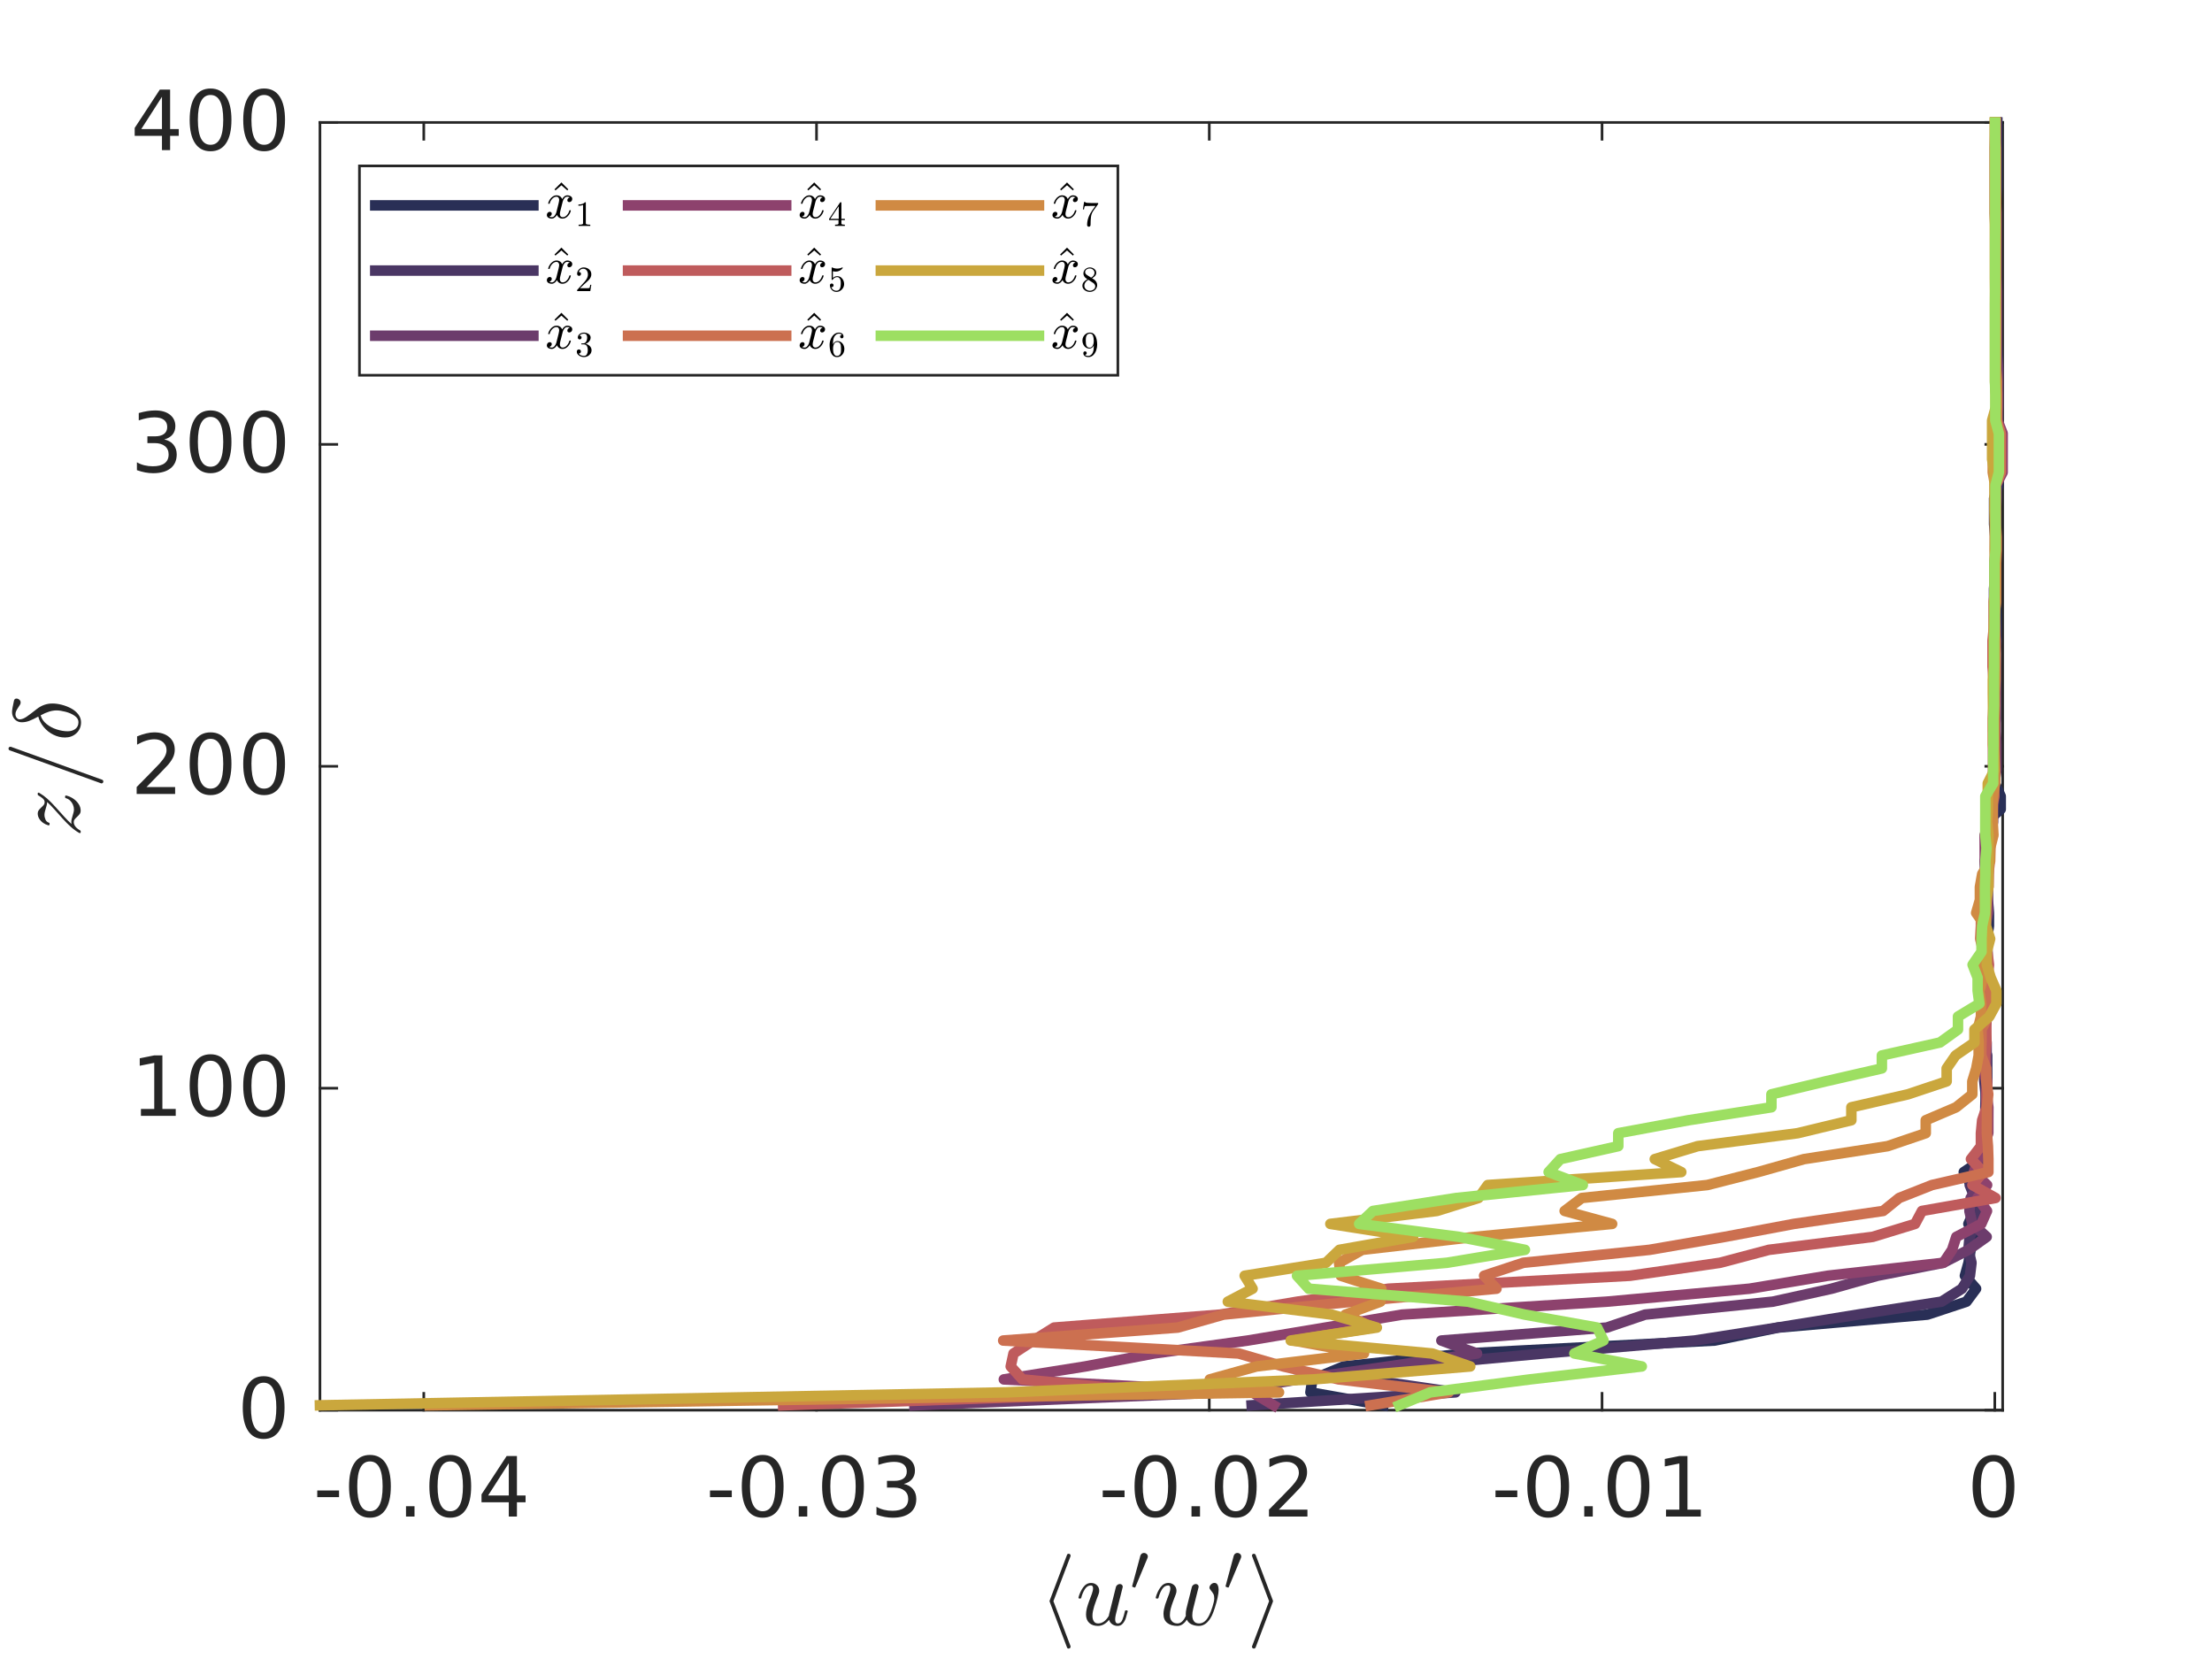 <?xml version="1.0"?>
<!DOCTYPE svg PUBLIC '-//W3C//DTD SVG 1.0//EN'
          'http://www.w3.org/TR/2001/REC-SVG-20010904/DTD/svg10.dtd'>
<svg xmlns:xlink="http://www.w3.org/1999/xlink" style="fill-opacity:1; color-rendering:auto; color-interpolation:auto; text-rendering:auto; stroke:black; stroke-linecap:square; stroke-miterlimit:10; shape-rendering:auto; stroke-opacity:1; fill:black; stroke-dasharray:none; font-weight:normal; stroke-width:1; font-family:'Dialog'; font-style:normal; stroke-linejoin:miter; font-size:12px; stroke-dashoffset:0; image-rendering:auto;" width="560" height="420" xmlns="http://www.w3.org/2000/svg"
><rect width="100%" height="100%" fill="#808080" stroke="none"/><!--Generated by the Batik Graphics2D SVG Generator--><defs id="genericDefs"
  /><g
  ><defs id="defs1"
    ><clipPath clipPathUnits="userSpaceOnUse" id="clipPath1"
      ><path d="M0 0 L560 0 L560 420 L0 420 L0 0 Z"
      /></clipPath
    ></defs
    ><g style="fill:white; stroke:white;"
    ><rect x="0" y="0" width="560" style="clip-path:url(#clipPath1); stroke:none;" height="420"
    /></g
    ><g style="fill:white; text-rendering:optimizeSpeed; color-rendering:optimizeSpeed; image-rendering:optimizeSpeed; shape-rendering:crispEdges; stroke:white; color-interpolation:sRGB;"
    ><rect x="0" width="560" height="420" y="0" style="stroke:none;"
      /><path style="stroke:none;" d="M81 357 L507 357 L507 31 L81 31 Z"
    /></g
    ><g style="fill:rgb(38,38,38); text-rendering:geometricPrecision; image-rendering:optimizeQuality; color-rendering:optimizeQuality; stroke-linejoin:round; stroke:rgb(38,38,38); color-interpolation:linearRGB; stroke-width:0.667;"
    ><line y2="357" style="fill:none;" x1="81" x2="507" y1="357"
      /><line y2="31" style="fill:none;" x1="81" x2="507" y1="31"
      /><line y2="352.74" style="fill:none;" x1="107.286" x2="107.286" y1="357"
      /><line y2="352.74" style="fill:none;" x1="206.716" x2="206.716" y1="357"
      /><line y2="352.74" style="fill:none;" x1="306.147" x2="306.147" y1="357"
      /><line y2="352.74" style="fill:none;" x1="405.578" x2="405.578" y1="357"
      /><line y2="352.74" style="fill:none;" x1="505.008" x2="505.008" y1="357"
      /><line y2="35.26" style="fill:none;" x1="107.286" x2="107.286" y1="31"
      /><line y2="35.26" style="fill:none;" x1="206.716" x2="206.716" y1="31"
      /><line y2="35.26" style="fill:none;" x1="306.147" x2="306.147" y1="31"
      /><line y2="35.26" style="fill:none;" x1="405.578" x2="405.578" y1="31"
      /><line y2="35.26" style="fill:none;" x1="505.008" x2="505.008" y1="31"
    /></g
    ><g transform="translate(107.286,363.933)" style="font-size:21.333px; fill:rgb(38,38,38); text-rendering:geometricPrecision; image-rendering:optimizeQuality; color-rendering:optimizeQuality; font-family:sans-serif; stroke:rgb(38,38,38); color-interpolation:linearRGB;"
    ><path style="stroke:none;" d="M-26.969 13.406 L-21.453 13.406 L-21.453 15.094 L-26.969 15.094 L-26.969 13.406 ZM-13.638 6.047 Q-15.232 6.047 -16.036 7.625 Q-16.841 9.203 -16.841 12.359 Q-16.841 15.516 -16.036 17.086 Q-15.232 18.656 -13.638 18.656 Q-12.028 18.656 -11.224 17.086 Q-10.419 15.516 -10.419 12.359 Q-10.419 9.203 -11.224 7.625 Q-12.028 6.047 -13.638 6.047 ZM-13.638 4.406 Q-11.06 4.406 -9.7 6.445 Q-8.341 8.484 -8.341 12.359 Q-8.341 16.219 -9.7 18.258 Q-11.06 20.297 -13.638 20.297 Q-16.2 20.297 -17.56 18.258 Q-18.919 16.219 -18.919 12.359 Q-18.919 8.484 -17.56 6.445 Q-16.2 4.406 -13.638 4.406 ZM-4.5 17.391 L-2.344 17.391 L-2.344 20 L-4.5 20 L-4.5 17.391 ZM6.697 6.047 Q5.103 6.047 4.298 7.625 Q3.493 9.203 3.493 12.359 Q3.493 15.516 4.298 17.086 Q5.103 18.656 6.697 18.656 Q8.306 18.656 9.111 17.086 Q9.915 15.516 9.915 12.359 Q9.915 9.203 9.111 7.625 Q8.306 6.047 6.697 6.047 ZM6.697 4.406 Q9.275 4.406 10.634 6.445 Q11.993 8.484 11.993 12.359 Q11.993 16.219 10.634 18.258 Q9.275 20.297 6.697 20.297 Q4.134 20.297 2.775 18.258 Q1.415 16.219 1.415 12.359 Q1.415 8.484 2.775 6.445 Q4.134 4.406 6.697 4.406 ZM21.522 6.5 L16.288 14.672 L21.522 14.672 L21.522 6.5 ZM20.975 4.688 L23.584 4.688 L23.584 14.672 L25.772 14.672 L25.772 16.391 L23.584 16.391 L23.584 20 L21.522 20 L21.522 16.391 L14.616 16.391 L14.616 14.391 L20.975 4.688 Z"
    /></g
    ><g transform="translate(206.716,363.933)" style="font-size:21.333px; fill:rgb(38,38,38); text-rendering:geometricPrecision; image-rendering:optimizeQuality; color-rendering:optimizeQuality; font-family:sans-serif; stroke:rgb(38,38,38); color-interpolation:linearRGB;"
    ><path style="stroke:none;" d="M-26.969 13.406 L-21.453 13.406 L-21.453 15.094 L-26.969 15.094 L-26.969 13.406 ZM-13.638 6.047 Q-15.232 6.047 -16.036 7.625 Q-16.841 9.203 -16.841 12.359 Q-16.841 15.516 -16.036 17.086 Q-15.232 18.656 -13.638 18.656 Q-12.028 18.656 -11.224 17.086 Q-10.419 15.516 -10.419 12.359 Q-10.419 9.203 -11.224 7.625 Q-12.028 6.047 -13.638 6.047 ZM-13.638 4.406 Q-11.06 4.406 -9.7 6.445 Q-8.341 8.484 -8.341 12.359 Q-8.341 16.219 -9.7 18.258 Q-11.06 20.297 -13.638 20.297 Q-16.2 20.297 -17.56 18.258 Q-18.919 16.219 -18.919 12.359 Q-18.919 8.484 -17.56 6.445 Q-16.2 4.406 -13.638 4.406 ZM-4.5 17.391 L-2.344 17.391 L-2.344 20 L-4.5 20 L-4.5 17.391 ZM6.697 6.047 Q5.103 6.047 4.298 7.625 Q3.493 9.203 3.493 12.359 Q3.493 15.516 4.298 17.086 Q5.103 18.656 6.697 18.656 Q8.306 18.656 9.111 17.086 Q9.915 15.516 9.915 12.359 Q9.915 9.203 9.111 7.625 Q8.306 6.047 6.697 6.047 ZM6.697 4.406 Q9.275 4.406 10.634 6.445 Q11.993 8.484 11.993 12.359 Q11.993 16.219 10.634 18.258 Q9.275 20.297 6.697 20.297 Q4.134 20.297 2.775 18.258 Q1.415 16.219 1.415 12.359 Q1.415 8.484 2.775 6.445 Q4.134 4.406 6.697 4.406 ZM22.1 11.75 Q23.6 12.062 24.428 13.07 Q25.256 14.078 25.256 15.547 Q25.256 17.812 23.701 19.055 Q22.147 20.297 19.272 20.297 Q18.319 20.297 17.295 20.109 Q16.272 19.922 15.178 19.531 L15.178 17.531 Q16.053 18.047 17.076 18.297 Q18.1 18.547 19.209 18.547 Q21.163 18.547 22.186 17.781 Q23.209 17.016 23.209 15.547 Q23.209 14.203 22.256 13.438 Q21.303 12.672 19.616 12.672 L17.834 12.672 L17.834 10.969 L19.694 10.969 Q21.225 10.969 22.038 10.359 Q22.85 9.75 22.85 8.594 Q22.85 7.422 22.014 6.789 Q21.178 6.156 19.616 6.156 Q18.756 6.156 17.788 6.344 Q16.819 6.531 15.647 6.922 L15.647 5.062 Q16.819 4.734 17.85 4.57 Q18.881 4.406 19.803 4.406 Q22.163 4.406 23.538 5.484 Q24.913 6.562 24.913 8.375 Q24.913 9.656 24.178 10.531 Q23.444 11.406 22.1 11.75 Z"
    /></g
    ><g transform="translate(306.147,363.933)" style="font-size:21.333px; fill:rgb(38,38,38); text-rendering:geometricPrecision; image-rendering:optimizeQuality; color-rendering:optimizeQuality; font-family:sans-serif; stroke:rgb(38,38,38); color-interpolation:linearRGB;"
    ><path style="stroke:none;" d="M-26.969 13.406 L-21.453 13.406 L-21.453 15.094 L-26.969 15.094 L-26.969 13.406 ZM-13.638 6.047 Q-15.232 6.047 -16.036 7.625 Q-16.841 9.203 -16.841 12.359 Q-16.841 15.516 -16.036 17.086 Q-15.232 18.656 -13.638 18.656 Q-12.028 18.656 -11.224 17.086 Q-10.419 15.516 -10.419 12.359 Q-10.419 9.203 -11.224 7.625 Q-12.028 6.047 -13.638 6.047 ZM-13.638 4.406 Q-11.06 4.406 -9.7 6.445 Q-8.341 8.484 -8.341 12.359 Q-8.341 16.219 -9.7 18.258 Q-11.06 20.297 -13.638 20.297 Q-16.2 20.297 -17.56 18.258 Q-18.919 16.219 -18.919 12.359 Q-18.919 8.484 -17.56 6.445 Q-16.2 4.406 -13.638 4.406 ZM-4.5 17.391 L-2.344 17.391 L-2.344 20 L-4.5 20 L-4.5 17.391 ZM6.697 6.047 Q5.103 6.047 4.298 7.625 Q3.493 9.203 3.493 12.359 Q3.493 15.516 4.298 17.086 Q5.103 18.656 6.697 18.656 Q8.306 18.656 9.111 17.086 Q9.915 15.516 9.915 12.359 Q9.915 9.203 9.111 7.625 Q8.306 6.047 6.697 6.047 ZM6.697 4.406 Q9.275 4.406 10.634 6.445 Q11.993 8.484 11.993 12.359 Q11.993 16.219 10.634 18.258 Q9.275 20.297 6.697 20.297 Q4.134 20.297 2.775 18.258 Q1.415 16.219 1.415 12.359 Q1.415 8.484 2.775 6.445 Q4.134 4.406 6.697 4.406 ZM17.616 18.25 L24.85 18.25 L24.85 20 L15.116 20 L15.116 18.25 Q16.303 17.031 18.334 14.977 Q20.366 12.922 20.897 12.328 Q21.897 11.219 22.288 10.438 Q22.678 9.656 22.678 8.922 Q22.678 7.688 21.826 6.922 Q20.975 6.156 19.6 6.156 Q18.616 6.156 17.538 6.492 Q16.459 6.828 15.225 7.516 L15.225 5.422 Q16.475 4.922 17.561 4.664 Q18.647 4.406 19.553 4.406 Q21.928 4.406 23.342 5.602 Q24.756 6.797 24.756 8.781 Q24.756 9.719 24.405 10.57 Q24.053 11.422 23.116 12.562 Q22.866 12.859 21.491 14.281 Q20.116 15.703 17.616 18.25 Z"
    /></g
    ><g transform="translate(405.578,363.933)" style="font-size:21.333px; fill:rgb(38,38,38); text-rendering:geometricPrecision; image-rendering:optimizeQuality; color-rendering:optimizeQuality; font-family:sans-serif; stroke:rgb(38,38,38); color-interpolation:linearRGB;"
    ><path style="stroke:none;" d="M-26.969 13.406 L-21.453 13.406 L-21.453 15.094 L-26.969 15.094 L-26.969 13.406 ZM-13.638 6.047 Q-15.232 6.047 -16.036 7.625 Q-16.841 9.203 -16.841 12.359 Q-16.841 15.516 -16.036 17.086 Q-15.232 18.656 -13.638 18.656 Q-12.028 18.656 -11.224 17.086 Q-10.419 15.516 -10.419 12.359 Q-10.419 9.203 -11.224 7.625 Q-12.028 6.047 -13.638 6.047 ZM-13.638 4.406 Q-11.06 4.406 -9.7 6.445 Q-8.341 8.484 -8.341 12.359 Q-8.341 16.219 -9.7 18.258 Q-11.06 20.297 -13.638 20.297 Q-16.2 20.297 -17.56 18.258 Q-18.919 16.219 -18.919 12.359 Q-18.919 8.484 -17.56 6.445 Q-16.2 4.406 -13.638 4.406 ZM-4.5 17.391 L-2.344 17.391 L-2.344 20 L-4.5 20 L-4.5 17.391 ZM6.697 6.047 Q5.103 6.047 4.298 7.625 Q3.493 9.203 3.493 12.359 Q3.493 15.516 4.298 17.086 Q5.103 18.656 6.697 18.656 Q8.306 18.656 9.111 17.086 Q9.915 15.516 9.915 12.359 Q9.915 9.203 9.111 7.625 Q8.306 6.047 6.697 6.047 ZM6.697 4.406 Q9.275 4.406 10.634 6.445 Q11.993 8.484 11.993 12.359 Q11.993 16.219 10.634 18.258 Q9.275 20.297 6.697 20.297 Q4.134 20.297 2.775 18.258 Q1.415 16.219 1.415 12.359 Q1.415 8.484 2.775 6.445 Q4.134 4.406 6.697 4.406 ZM16.194 18.25 L19.569 18.25 L19.569 6.578 L15.897 7.312 L15.897 5.422 L19.553 4.688 L21.631 4.688 L21.631 18.25 L25.006 18.25 L25.006 20 L16.194 20 L16.194 18.25 Z"
    /></g
    ><g transform="translate(505.008,363.933)" style="font-size:21.333px; fill:rgb(38,38,38); text-rendering:geometricPrecision; image-rendering:optimizeQuality; color-rendering:optimizeQuality; font-family:sans-serif; stroke:rgb(38,38,38); color-interpolation:linearRGB;"
    ><path style="stroke:none;" d="M-0.328 6.047 Q-1.922 6.047 -2.727 7.625 Q-3.531 9.203 -3.531 12.359 Q-3.531 15.516 -2.727 17.086 Q-1.922 18.656 -0.328 18.656 Q1.281 18.656 2.086 17.086 Q2.891 15.516 2.891 12.359 Q2.891 9.203 2.086 7.625 Q1.281 6.047 -0.328 6.047 ZM-0.328 4.406 Q2.25 4.406 3.609 6.445 Q4.969 8.484 4.969 12.359 Q4.969 16.219 3.609 18.258 Q2.25 20.297 -0.328 20.297 Q-2.891 20.297 -4.25 18.258 Q-5.609 16.219 -5.609 12.359 Q-5.609 8.484 -4.25 6.445 Q-2.891 4.406 -0.328 4.406 Z"
    /></g
    ><g transform="translate(294,391.2)" style="font-size:24px; fill:rgb(38,38,38); text-rendering:geometricPrecision; image-rendering:optimizeQuality; color-rendering:optimizeQuality; font-family:'mwa_cmsy10'; stroke:rgb(38,38,38); color-interpolation:linearRGB;"
    ><path style="stroke:none;" d="M-23.874 25.863 L-28.249 14.316 Q-28.296 14.222 -28.296 14.16 Q-28.296 14.113 -28.249 13.972 L-23.874 2.457 Q-23.796 2.16 -23.452 2.16 Q-23.234 2.16 -23.101 2.285 Q-22.968 2.41 -22.968 2.644 Q-22.968 2.691 -22.976 2.73 Q-22.984 2.769 -22.984 2.8 L-27.312 14.16 L-22.984 25.519 Q-22.984 25.55 -22.976 25.582 Q-22.968 25.613 -22.968 25.675 Q-22.968 25.894 -23.109 26.027 Q-23.249 26.16 -23.452 26.16 Q-23.796 26.16 -23.874 25.863 Z"
      /><path style="stroke:none;" d="M-19.056 17.55 Q-19.056 16.754 -18.846 15.933 Q-18.635 15.113 -18.252 14.097 Q-17.869 13.082 -17.588 12.332 Q-17.275 11.457 -17.275 10.894 Q-17.275 10.175 -17.806 10.175 Q-18.76 10.175 -19.369 11.152 Q-19.978 12.129 -20.275 13.332 Q-20.322 13.488 -20.478 13.488 L-20.76 13.488 Q-20.963 13.488 -20.963 13.269 L-20.963 13.191 Q-20.572 11.769 -19.775 10.66 Q-18.978 9.55 -17.76 9.55 Q-16.9 9.55 -16.306 10.113 Q-15.713 10.675 -15.713 11.55 Q-15.713 11.988 -15.916 12.488 Q-16.025 12.769 -16.4 13.754 Q-16.775 14.738 -16.971 15.386 Q-17.166 16.035 -17.299 16.652 Q-17.431 17.269 -17.431 17.894 Q-17.431 18.691 -17.088 19.246 Q-16.744 19.8 -15.994 19.8 Q-14.447 19.8 -13.291 17.894 Q-13.275 17.8 -13.252 17.715 Q-13.228 17.629 -13.228 17.55 L-11.494 10.582 Q-11.416 10.269 -11.127 10.043 Q-10.838 9.816 -10.494 9.816 Q-10.197 9.816 -9.978 10.004 Q-9.76 10.191 -9.76 10.488 Q-9.76 10.629 -9.791 10.675 L-11.525 17.597 Q-11.681 18.3 -11.681 18.769 Q-11.681 19.8 -10.994 19.8 Q-10.228 19.8 -9.846 18.84 Q-9.463 17.879 -9.197 16.629 Q-9.15 16.488 -9.01 16.488 L-8.713 16.488 Q-8.619 16.488 -8.556 16.574 Q-8.494 16.66 -8.494 16.722 Q-8.76 17.754 -9.002 18.496 Q-9.244 19.238 -9.76 19.832 Q-10.275 20.425 -11.041 20.425 Q-11.806 20.425 -12.408 20.012 Q-13.01 19.597 -13.228 18.879 Q-13.775 19.582 -14.502 20.004 Q-15.228 20.425 -16.041 20.425 Q-17.416 20.425 -18.236 19.668 Q-19.056 18.91 -19.056 17.55 Z"
      /><path style="stroke:none;" d="M-7.271 10.529 Q-7.38 10.497 -7.38 10.357 L-5.302 2.638 Q-5.192 2.325 -4.958 2.138 Q-4.724 1.95 -4.411 1.95 Q-4.005 1.95 -3.708 2.208 Q-3.411 2.466 -3.411 2.872 Q-3.411 3.044 -3.505 3.263 L-6.567 10.607 Q-6.63 10.716 -6.724 10.716 Q-6.817 10.716 -7.013 10.638 Q-7.208 10.56 -7.271 10.529 Z"
      /><path style="stroke:none;" d="M0.549 17.363 Q0.549 16.863 0.682 16.207 Q0.815 15.55 0.979 15.043 Q1.143 14.535 1.534 13.48 Q1.924 12.425 1.971 12.332 Q2.284 11.457 2.284 10.894 Q2.284 10.175 1.752 10.175 Q0.799 10.175 0.19 11.152 Q-0.419 12.129 -0.716 13.332 Q-0.763 13.488 -0.919 13.488 L-1.201 13.488 Q-1.404 13.488 -1.404 13.269 L-1.404 13.191 Q-1.013 11.769 -0.216 10.66 Q0.581 9.55 1.799 9.55 Q2.659 9.55 3.252 10.113 Q3.846 10.675 3.846 11.55 Q3.846 11.988 3.643 12.488 Q3.362 13.207 2.979 14.23 Q2.596 15.254 2.385 16.082 Q2.174 16.91 2.174 17.691 Q2.174 18.629 2.667 19.215 Q3.159 19.8 4.096 19.8 Q5.378 19.8 6.221 17.847 Q6.19 17.707 6.19 17.457 Q6.19 16.8 6.378 15.988 L7.737 10.582 Q7.815 10.269 8.104 10.043 Q8.393 9.816 8.737 9.816 Q9.018 9.816 9.237 10.004 Q9.456 10.191 9.456 10.488 Q9.456 10.629 9.424 10.675 L8.081 16.035 Q7.846 16.988 7.846 17.754 Q7.846 18.66 8.26 19.23 Q8.674 19.8 9.565 19.8 Q11.112 19.8 12.112 17.754 Q12.487 17.035 12.948 15.613 Q13.409 14.191 13.409 13.441 Q13.409 12.754 13.19 12.347 Q12.971 11.941 12.581 11.472 Q12.19 11.004 12.19 10.769 Q12.19 10.316 12.581 9.925 Q12.971 9.535 13.44 9.535 Q14.018 9.535 14.268 10.058 Q14.518 10.582 14.518 11.254 Q14.518 12.066 14.245 13.308 Q13.971 14.55 13.565 15.816 Q13.159 17.082 12.799 17.832 Q11.487 20.425 9.518 20.425 Q8.518 20.425 7.682 20.043 Q6.846 19.66 6.456 18.816 Q6.065 19.504 5.44 19.965 Q4.815 20.425 4.049 20.425 Q2.471 20.425 1.51 19.668 Q0.549 18.91 0.549 17.363 Z"
      /><path style="stroke:none;" d="M16.377 10.529 Q16.268 10.497 16.268 10.357 L18.346 2.638 Q18.455 2.325 18.69 2.138 Q18.924 1.95 19.236 1.95 Q19.643 1.95 19.94 2.208 Q20.236 2.466 20.236 2.872 Q20.236 3.044 20.143 3.263 L17.08 10.607 Q17.018 10.716 16.924 10.716 Q16.83 10.716 16.635 10.638 Q16.44 10.56 16.377 10.529 Z"
      /><path style="stroke:none;" d="M22.947 25.675 Q22.947 25.613 22.994 25.519 L27.291 14.16 L22.994 2.8 Q22.947 2.707 22.947 2.644 Q22.947 2.441 23.08 2.3 Q23.213 2.16 23.431 2.16 Q23.744 2.16 23.885 2.457 L28.244 13.972 Q28.26 14.019 28.267 14.05 Q28.275 14.082 28.275 14.16 Q28.275 14.222 28.267 14.254 Q28.26 14.285 28.244 14.316 L23.885 25.863 Q23.744 26.16 23.431 26.16 Q23.228 26.16 23.088 26.019 Q22.947 25.879 22.947 25.675 Z"
    /></g
    ><g style="fill:rgb(38,38,38); text-rendering:geometricPrecision; image-rendering:optimizeQuality; color-rendering:optimizeQuality; stroke-linejoin:round; stroke:rgb(38,38,38); color-interpolation:linearRGB; stroke-width:0.667;"
    ><line y2="31" style="fill:none;" x1="81" x2="81" y1="357"
      /><line y2="31" style="fill:none;" x1="507" x2="507" y1="357"
      /><line y2="357" style="fill:none;" x1="81" x2="85.26" y1="357"
      /><line y2="275.5" style="fill:none;" x1="81" x2="85.26" y1="275.5"
      /><line y2="194" style="fill:none;" x1="81" x2="85.26" y1="194"
      /><line y2="112.5" style="fill:none;" x1="81" x2="85.26" y1="112.5"
      /><line y2="31" style="fill:none;" x1="81" x2="85.26" y1="31"
      /><line y2="357" style="fill:none;" x1="507" x2="502.74" y1="357"
      /><line y2="275.5" style="fill:none;" x1="507" x2="502.74" y1="275.5"
      /><line y2="194" style="fill:none;" x1="507" x2="502.74" y1="194"
      /><line y2="112.5" style="fill:none;" x1="507" x2="502.74" y1="112.5"
      /><line y2="31" style="fill:none;" x1="507" x2="502.74" y1="31"
    /></g
    ><g transform="translate(74.067,357)" style="font-size:21.333px; fill:rgb(38,38,38); text-rendering:geometricPrecision; image-rendering:optimizeQuality; color-rendering:optimizeQuality; font-family:sans-serif; stroke:rgb(38,38,38); color-interpolation:linearRGB;"
    ><path style="stroke:none;" d="M-7.328 -6.953 Q-8.922 -6.953 -9.727 -5.375 Q-10.531 -3.797 -10.531 -0.641 Q-10.531 2.516 -9.727 4.086 Q-8.922 5.656 -7.328 5.656 Q-5.719 5.656 -4.914 4.086 Q-4.109 2.516 -4.109 -0.641 Q-4.109 -3.797 -4.914 -5.375 Q-5.719 -6.953 -7.328 -6.953 ZM-7.328 -8.594 Q-4.75 -8.594 -3.391 -6.555 Q-2.031 -4.516 -2.031 -0.641 Q-2.031 3.219 -3.391 5.258 Q-4.75 7.297 -7.328 7.297 Q-9.891 7.297 -11.25 5.258 Q-12.609 3.219 -12.609 -0.641 Q-12.609 -4.516 -11.25 -6.555 Q-9.891 -8.594 -7.328 -8.594 Z"
    /></g
    ><g transform="translate(74.067,275.5)" style="font-size:21.333px; fill:rgb(38,38,38); text-rendering:geometricPrecision; image-rendering:optimizeQuality; color-rendering:optimizeQuality; font-family:sans-serif; stroke:rgb(38,38,38); color-interpolation:linearRGB;"
    ><path style="stroke:none;" d="M-38.391 5.25 L-35.016 5.25 L-35.016 -6.422 L-38.688 -5.688 L-38.688 -7.578 L-35.031 -8.312 L-32.953 -8.312 L-32.953 5.25 L-29.578 5.25 L-29.578 7 L-38.391 7 L-38.391 5.25 ZM-20.768 -6.953 Q-22.362 -6.953 -23.167 -5.375 Q-23.972 -3.797 -23.972 -0.641 Q-23.972 2.516 -23.167 4.086 Q-22.362 5.656 -20.768 5.656 Q-19.159 5.656 -18.354 4.086 Q-17.55 2.516 -17.55 -0.641 Q-17.55 -3.797 -18.354 -5.375 Q-19.159 -6.953 -20.768 -6.953 ZM-20.768 -8.594 Q-18.19 -8.594 -16.831 -6.555 Q-15.472 -4.516 -15.472 -0.641 Q-15.472 3.219 -16.831 5.258 Q-18.19 7.297 -20.768 7.297 Q-23.331 7.297 -24.69 5.258 Q-26.05 3.219 -26.05 -0.641 Q-26.05 -4.516 -24.69 -6.555 Q-23.331 -8.594 -20.768 -8.594 ZM-7.209 -6.953 Q-8.803 -6.953 -9.607 -5.375 Q-10.412 -3.797 -10.412 -0.641 Q-10.412 2.516 -9.607 4.086 Q-8.803 5.656 -7.209 5.656 Q-5.599 5.656 -4.795 4.086 Q-3.99 2.516 -3.99 -0.641 Q-3.99 -3.797 -4.795 -5.375 Q-5.599 -6.953 -7.209 -6.953 ZM-7.209 -8.594 Q-4.631 -8.594 -3.271 -6.555 Q-1.912 -4.516 -1.912 -0.641 Q-1.912 3.219 -3.271 5.258 Q-4.631 7.297 -7.209 7.297 Q-9.771 7.297 -11.131 5.258 Q-12.49 3.219 -12.49 -0.641 Q-12.49 -4.516 -11.131 -6.555 Q-9.771 -8.594 -7.209 -8.594 Z"
    /></g
    ><g transform="translate(74.067,194)" style="font-size:21.333px; fill:rgb(38,38,38); text-rendering:geometricPrecision; image-rendering:optimizeQuality; color-rendering:optimizeQuality; font-family:sans-serif; stroke:rgb(38,38,38); color-interpolation:linearRGB;"
    ><path style="stroke:none;" d="M-36.969 5.25 L-29.734 5.25 L-29.734 7 L-39.469 7 L-39.469 5.25 Q-38.281 4.031 -36.25 1.977 Q-34.219 -0.078 -33.688 -0.672 Q-32.688 -1.781 -32.297 -2.562 Q-31.906 -3.344 -31.906 -4.078 Q-31.906 -5.312 -32.758 -6.078 Q-33.609 -6.844 -34.984 -6.844 Q-35.969 -6.844 -37.047 -6.508 Q-38.125 -6.172 -39.359 -5.484 L-39.359 -7.578 Q-38.109 -8.078 -37.023 -8.336 Q-35.938 -8.594 -35.031 -8.594 Q-32.656 -8.594 -31.242 -7.398 Q-29.828 -6.203 -29.828 -4.219 Q-29.828 -3.281 -30.18 -2.43 Q-30.531 -1.578 -31.469 -0.438 Q-31.719 -0.141 -33.094 1.281 Q-34.469 2.703 -36.969 5.25 ZM-20.768 -6.953 Q-22.362 -6.953 -23.167 -5.375 Q-23.972 -3.797 -23.972 -0.641 Q-23.972 2.516 -23.167 4.086 Q-22.362 5.656 -20.768 5.656 Q-19.159 5.656 -18.354 4.086 Q-17.55 2.516 -17.55 -0.641 Q-17.55 -3.797 -18.354 -5.375 Q-19.159 -6.953 -20.768 -6.953 ZM-20.768 -8.594 Q-18.19 -8.594 -16.831 -6.555 Q-15.472 -4.516 -15.472 -0.641 Q-15.472 3.219 -16.831 5.258 Q-18.19 7.297 -20.768 7.297 Q-23.331 7.297 -24.69 5.258 Q-26.05 3.219 -26.05 -0.641 Q-26.05 -4.516 -24.69 -6.555 Q-23.331 -8.594 -20.768 -8.594 ZM-7.209 -6.953 Q-8.803 -6.953 -9.607 -5.375 Q-10.412 -3.797 -10.412 -0.641 Q-10.412 2.516 -9.607 4.086 Q-8.803 5.656 -7.209 5.656 Q-5.599 5.656 -4.795 4.086 Q-3.99 2.516 -3.99 -0.641 Q-3.99 -3.797 -4.795 -5.375 Q-5.599 -6.953 -7.209 -6.953 ZM-7.209 -8.594 Q-4.631 -8.594 -3.271 -6.555 Q-1.912 -4.516 -1.912 -0.641 Q-1.912 3.219 -3.271 5.258 Q-4.631 7.297 -7.209 7.297 Q-9.771 7.297 -11.131 5.258 Q-12.49 3.219 -12.49 -0.641 Q-12.49 -4.516 -11.131 -6.555 Q-9.771 -8.594 -7.209 -8.594 Z"
    /></g
    ><g transform="translate(74.067,112.5)" style="font-size:21.333px; fill:rgb(38,38,38); text-rendering:geometricPrecision; image-rendering:optimizeQuality; color-rendering:optimizeQuality; font-family:sans-serif; stroke:rgb(38,38,38); color-interpolation:linearRGB;"
    ><path style="stroke:none;" d="M-32.484 -1.25 Q-30.984 -0.938 -30.156 0.07 Q-29.328 1.078 -29.328 2.547 Q-29.328 4.812 -30.883 6.055 Q-32.438 7.297 -35.312 7.297 Q-36.266 7.297 -37.289 7.109 Q-38.312 6.922 -39.406 6.531 L-39.406 4.531 Q-38.531 5.047 -37.508 5.297 Q-36.484 5.547 -35.375 5.547 Q-33.422 5.547 -32.398 4.781 Q-31.375 4.016 -31.375 2.547 Q-31.375 1.203 -32.328 0.438 Q-33.281 -0.328 -34.969 -0.328 L-36.75 -0.328 L-36.75 -2.031 L-34.891 -2.031 Q-33.359 -2.031 -32.547 -2.641 Q-31.734 -3.25 -31.734 -4.406 Q-31.734 -5.578 -32.57 -6.211 Q-33.406 -6.844 -34.969 -6.844 Q-35.828 -6.844 -36.797 -6.656 Q-37.766 -6.469 -38.938 -6.078 L-38.938 -7.938 Q-37.766 -8.266 -36.734 -8.43 Q-35.703 -8.594 -34.781 -8.594 Q-32.422 -8.594 -31.047 -7.516 Q-29.672 -6.438 -29.672 -4.625 Q-29.672 -3.344 -30.406 -2.469 Q-31.141 -1.594 -32.484 -1.25 ZM-20.768 -6.953 Q-22.362 -6.953 -23.167 -5.375 Q-23.972 -3.797 -23.972 -0.641 Q-23.972 2.516 -23.167 4.086 Q-22.362 5.656 -20.768 5.656 Q-19.159 5.656 -18.354 4.086 Q-17.55 2.516 -17.55 -0.641 Q-17.55 -3.797 -18.354 -5.375 Q-19.159 -6.953 -20.768 -6.953 ZM-20.768 -8.594 Q-18.19 -8.594 -16.831 -6.555 Q-15.472 -4.516 -15.472 -0.641 Q-15.472 3.219 -16.831 5.258 Q-18.19 7.297 -20.768 7.297 Q-23.331 7.297 -24.69 5.258 Q-26.05 3.219 -26.05 -0.641 Q-26.05 -4.516 -24.69 -6.555 Q-23.331 -8.594 -20.768 -8.594 ZM-7.209 -6.953 Q-8.803 -6.953 -9.607 -5.375 Q-10.412 -3.797 -10.412 -0.641 Q-10.412 2.516 -9.607 4.086 Q-8.803 5.656 -7.209 5.656 Q-5.599 5.656 -4.795 4.086 Q-3.99 2.516 -3.99 -0.641 Q-3.99 -3.797 -4.795 -5.375 Q-5.599 -6.953 -7.209 -6.953 ZM-7.209 -8.594 Q-4.631 -8.594 -3.271 -6.555 Q-1.912 -4.516 -1.912 -0.641 Q-1.912 3.219 -3.271 5.258 Q-4.631 7.297 -7.209 7.297 Q-9.771 7.297 -11.131 5.258 Q-12.49 3.219 -12.49 -0.641 Q-12.49 -4.516 -11.131 -6.555 Q-9.771 -8.594 -7.209 -8.594 Z"
    /></g
    ><g transform="translate(74.067,31)" style="font-size:21.333px; fill:rgb(38,38,38); text-rendering:geometricPrecision; image-rendering:optimizeQuality; color-rendering:optimizeQuality; font-family:sans-serif; stroke:rgb(38,38,38); color-interpolation:linearRGB;"
    ><path style="stroke:none;" d="M-33.062 -6.5 L-38.297 1.672 L-33.062 1.672 L-33.062 -6.5 ZM-33.609 -8.312 L-31 -8.312 L-31 1.672 L-28.812 1.672 L-28.812 3.391 L-31 3.391 L-31 7 L-33.062 7 L-33.062 3.391 L-39.969 3.391 L-39.969 1.391 L-33.609 -8.312 ZM-20.768 -6.953 Q-22.362 -6.953 -23.167 -5.375 Q-23.972 -3.797 -23.972 -0.641 Q-23.972 2.516 -23.167 4.086 Q-22.362 5.656 -20.768 5.656 Q-19.159 5.656 -18.354 4.086 Q-17.55 2.516 -17.55 -0.641 Q-17.55 -3.797 -18.354 -5.375 Q-19.159 -6.953 -20.768 -6.953 ZM-20.768 -8.594 Q-18.19 -8.594 -16.831 -6.555 Q-15.472 -4.516 -15.472 -0.641 Q-15.472 3.219 -16.831 5.258 Q-18.19 7.297 -20.768 7.297 Q-23.331 7.297 -24.69 5.258 Q-26.05 3.219 -26.05 -0.641 Q-26.05 -4.516 -24.69 -6.555 Q-23.331 -8.594 -20.768 -8.594 ZM-7.209 -6.953 Q-8.803 -6.953 -9.607 -5.375 Q-10.412 -3.797 -10.412 -0.641 Q-10.412 2.516 -9.607 4.086 Q-8.803 5.656 -7.209 5.656 Q-5.599 5.656 -4.795 4.086 Q-3.99 2.516 -3.99 -0.641 Q-3.99 -3.797 -4.795 -5.375 Q-5.599 -6.953 -7.209 -6.953 ZM-7.209 -8.594 Q-4.631 -8.594 -3.271 -6.555 Q-1.912 -4.516 -1.912 -0.641 Q-1.912 3.219 -3.271 5.258 Q-4.631 7.297 -7.209 7.297 Q-9.771 7.297 -11.131 5.258 Q-12.49 3.219 -12.49 -0.641 Q-12.49 -4.516 -11.131 -6.555 Q-9.771 -8.594 -7.209 -8.594 Z"
    /></g
    ><g transform="translate(28.8,194) rotate(-90)" style="font-size:24px; fill:rgb(38,38,38); text-rendering:geometricPrecision; image-rendering:optimizeQuality; color-rendering:optimizeQuality; font-family:'mwa_cmmi10'; stroke:rgb(38,38,38); color-interpolation:linearRGB;"
    ><path style="stroke:none;" d="M-16.724 -8.374 Q-16.912 -8.374 -16.912 -8.593 Q-16.912 -8.718 -16.865 -8.765 Q-16.224 -9.874 -15.31 -10.89 Q-14.396 -11.906 -13.247 -12.937 Q-12.099 -13.968 -10.927 -15.015 Q-9.755 -16.062 -9.037 -16.875 L-9.13 -16.875 Q-9.662 -16.875 -10.677 -17.21 Q-11.693 -17.546 -12.287 -17.546 Q-12.912 -17.546 -13.513 -17.273 Q-14.115 -17 -14.271 -16.421 Q-14.302 -16.25 -14.458 -16.25 L-14.755 -16.25 Q-14.943 -16.25 -14.943 -16.5 L-14.943 -16.562 Q-14.755 -17.265 -14.325 -17.875 Q-13.896 -18.484 -13.271 -18.867 Q-12.646 -19.25 -11.958 -19.25 Q-11.49 -19.25 -11.169 -19.031 Q-10.849 -18.812 -10.427 -18.359 Q-10.005 -17.906 -9.74 -17.703 Q-9.474 -17.5 -9.083 -17.5 Q-8.552 -17.5 -8.138 -17.984 Q-7.724 -18.468 -7.318 -19.171 Q-7.24 -19.25 -7.13 -19.25 L-6.849 -19.25 Q-6.771 -19.25 -6.716 -19.187 Q-6.662 -19.125 -6.662 -19.031 Q-6.662 -18.953 -6.708 -18.89 Q-7.365 -17.765 -8.224 -16.804 Q-9.083 -15.843 -10.474 -14.593 Q-11.865 -13.343 -12.818 -12.484 Q-13.771 -11.624 -14.599 -10.703 Q-14.412 -10.749 -14.099 -10.749 Q-13.505 -10.749 -12.497 -10.414 Q-11.49 -10.078 -10.927 -10.078 Q-10.333 -10.078 -9.724 -10.335 Q-9.115 -10.593 -8.669 -11.062 Q-8.224 -11.531 -8.068 -12.14 Q-8.021 -12.312 -7.88 -12.312 L-7.599 -12.312 Q-7.505 -12.312 -7.443 -12.234 Q-7.38 -12.156 -7.38 -12.078 Q-7.38 -12.046 -7.412 -11.999 Q-7.63 -11.093 -8.177 -10.265 Q-8.724 -9.437 -9.529 -8.906 Q-10.333 -8.374 -11.255 -8.374 Q-11.708 -8.374 -12.021 -8.585 Q-12.333 -8.796 -12.763 -9.257 Q-13.193 -9.718 -13.466 -9.921 Q-13.74 -10.124 -14.115 -10.124 Q-15.318 -10.124 -16.271 -8.453 Q-16.349 -8.374 -16.427 -8.374 L-16.724 -8.374 Z"
      /><path style="stroke:none;" d="M-4.335 -3.124 Q-4.335 -3.187 -4.304 -3.218 L4.04 -26.343 Q4.087 -26.484 4.204 -26.562 Q4.321 -26.64 4.477 -26.64 Q4.68 -26.64 4.813 -26.515 Q4.946 -26.39 4.946 -26.156 L4.946 -26.062 L-3.398 -2.937 Q-3.538 -2.64 -3.851 -2.64 Q-4.054 -2.64 -4.195 -2.781 Q-4.335 -2.921 -4.335 -3.124 Z"
      /><path style="stroke:none;" d="M11.133 -8.281 Q10.29 -8.281 9.579 -8.593 Q8.868 -8.906 8.336 -9.492 Q7.805 -10.078 7.548 -10.796 Q7.29 -11.515 7.29 -12.359 Q7.29 -13.859 7.993 -15.273 Q8.696 -16.687 9.922 -17.718 Q11.149 -18.75 12.586 -19.109 Q11.883 -20.406 11.516 -21.351 Q11.149 -22.296 11.149 -23.281 Q11.149 -24 11.493 -24.562 Q11.836 -25.125 12.43 -25.437 Q13.024 -25.75 13.758 -25.75 Q14.477 -25.75 16.602 -25.265 Q17.149 -25.14 17.149 -24.625 Q17.149 -24.234 16.86 -23.906 Q16.571 -23.578 16.165 -23.578 Q15.868 -23.578 15.633 -23.71 Q15.399 -23.843 14.899 -24.179 Q14.399 -24.515 14.001 -24.703 Q13.602 -24.89 13.165 -24.89 Q12.68 -24.89 12.282 -24.585 Q11.883 -24.281 11.883 -23.812 Q11.883 -23.046 12.563 -22.054 Q13.243 -21.062 14.477 -19.515 Q15.899 -17.718 15.899 -15.531 Q15.899 -14.453 15.586 -13.203 Q15.274 -11.953 14.68 -10.835 Q14.086 -9.718 13.172 -8.999 Q12.258 -8.281 11.133 -8.281 ZM11.18 -8.937 Q12.118 -8.937 12.79 -9.906 Q13.461 -10.874 13.805 -12.218 Q14.149 -13.562 14.149 -14.484 Q14.149 -16.265 12.899 -18.515 Q11.633 -18.156 10.719 -17.031 Q9.805 -15.906 9.336 -14.445 Q8.868 -12.984 8.868 -11.671 Q8.868 -10.515 9.461 -9.726 Q10.055 -8.937 11.18 -8.937 Z"
    /></g
    ><g style="stroke-linecap:butt; fill:rgb(41,47,86); text-rendering:geometricPrecision; image-rendering:optimizeQuality; color-rendering:optimizeQuality; stroke-linejoin:round; stroke:rgb(41,47,86); color-interpolation:linearRGB; stroke-width:2.667;"
    ><path d="M350.248 355.777 L331.757 352.497 L332.246 349.216 L340.139 345.936 L370.816 342.655 L434.111 339.375 L450.173 336.094 L487.924 332.813 L497.842 329.533 L500.272 326.252 L497.445 322.972 L498.363 319.691 L498.89 316.411 L499.836 313.13 L498.327 309.849 L499.828 306.569 L501.016 303.288 L499.057 300.008 L497.16 296.727 L502.01 293.447 L502.01 290.166 L503.002 286.885 L502.963 283.605 L502.963 280.324 L502.696 277.043 L503.08 273.763 L503.08 270.482 L503.077 267.202 L502.082 263.921 L502.082 260.641 L501.913 257.36 L503.064 254.079 L503.064 250.799 L502.97 247.518 L502.617 244.238 L502.617 240.957 L503.064 237.677 L503.526 234.396 L503.526 231.115 L503.267 227.835 L503.221 224.554 L503.221 221.274 L503.61 217.993 L503.277 214.713 L503.277 211.432 L502.836 208.151 L506.511 204.871 L506.511 201.59 L505.037 198.31 L505.037 195.029 L504.858 191.749 L504.858 188.468 L504.858 185.187 L505.271 181.907 L505.271 178.626 L505.271 175.346 L505.216 172.065 L505.216 168.784 L505.216 165.504 L505.471 162.223 L505.471 158.943 L505.471 155.662 L505.316 152.381 L505.316 149.101 L505.316 145.82 L505.135 142.54 L505.135 139.259 L505.135 135.979 L504.839 132.698 L504.839 129.417 L504.839 126.137 L505.918 122.856 L505.918 119.576 L505.918 116.295 L505.918 113.014 L505.918 109.734 L505.729 106.453 L505.729 103.173 L505.729 99.892 L505.729 96.612 L505.729 93.331 L505.729 90.05 L505.561 86.77 L505.561 83.489 L505.561 80.209 L505.561 76.928 L505.561 73.647 L505.371 70.367 L505.371 67.086 L505.371 63.806 L505.371 60.525 L505.371 57.245 L505.371 53.964 L505.371 50.684 L505.663 47.403 L505.663 44.122 L505.663 40.842 L505.663 37.561 L505.663 34.281 L505.651 31" style="fill:none; fill-rule:evenodd;"
      /><path d="M316.875 355.777 L368.472 352.497 L346.056 349.216 L355.05 345.936 L390.728 342.655 L429.065 339.375 L450.044 336.094 L470.314 332.813 L491.526 329.533 L496.694 326.252 L498.715 322.972 L499.115 319.691 L498.325 316.411 L498.632 313.13 L500.222 309.849 L500.54 306.569 L499.968 303.288 L498.662 300.008 L501.214 296.727 L502.437 293.447 L501.91 290.166 L502.596 286.885 L502.615 283.605 L502.615 280.324 L502.707 277.043 L502.356 273.763 L502.356 270.482 L502.595 267.202 L502.492 263.921 L502.492 260.641 L503.135 257.36 L502.784 254.079 L502.784 250.799 L502.799 247.518 L503.169 244.238 L503.169 240.957 L503.013 237.677 L502.423 234.396 L502.423 231.115 L502.765 227.835 L502.712 224.554 L502.712 221.274 L502.463 217.993 L503.392 214.713 L503.392 211.432 L503.534 208.151 L504.607 204.871 L504.607 201.59 L504.607 198.31 L505.046 195.029 L505.046 191.749 L505.046 188.468 L504.64 185.187 L504.64 181.907 L504.712 178.626 L504.712 175.346 L504.712 172.065 L504.712 168.784 L504.808 165.504 L504.808 162.223 L504.811 158.943 L504.811 155.662 L504.811 152.381 L504.811 149.101 L505.146 145.82 L505.146 142.54 L505.268 139.259 L505.268 135.979 L505.268 132.698 L505.268 129.417 L505.499 126.137 L505.499 122.856 L505 119.576 L505 116.295 L505 113.014 L505 109.734 L505.734 106.453 L505.734 103.173 L505.734 99.892 L505.734 96.612 L505.734 93.331 L505.452 90.05 L505.452 86.77 L505.452 83.489 L505.452 80.209 L505.452 76.928 L505.447 73.647 L505.447 70.367 L505.447 67.086 L505.447 63.806 L505.447 60.525 L505.447 57.245 L505.447 53.964 L505.215 50.684 L505.215 47.403 L505.215 44.122 L505.215 40.842 L505.215 37.561 L505.342 34.281 L505.342 31" style="fill:none; fill-rule:evenodd; stroke:rgb(74,54,100);"
      /><path d="M231.488 355.777 L309.675 352.497 L328.622 349.216 L351.447 345.936 L373.936 342.655 L364.902 339.375 L406.777 336.094 L416.469 332.813 L448.822 329.533 L463.695 326.252 L475.313 322.972 L491.951 319.691 L498.361 316.411 L502.955 313.13 L499.325 309.849 L498.585 306.569 L498.891 303.288 L501.127 300.008 L501.531 296.727 L501.288 293.447 L503.027 290.166 L503.005 286.885 L503.005 283.605 L502.878 280.324 L503.037 277.043 L503.037 273.763 L502.923 270.482 L502.94 267.202 L502.94 263.921 L502.493 260.641 L502.471 257.36 L502.471 254.079 L502.243 250.799 L502.535 247.518 L502.535 244.238 L502.809 240.957 L502.743 237.677 L502.743 234.396 L503.227 231.115 L503.068 227.835 L503.068 224.554 L502.892 221.274 L502.786 217.993 L502.786 214.713 L503.457 211.432 L504.581 208.151 L504.581 204.871 L504.907 201.59 L504.907 198.31 L505.415 195.029 L505.415 191.749 L505.415 188.468 L505.295 185.187 L505.295 181.907 L505.295 178.626 L505.33 175.346 L505.33 172.065 L505.33 168.784 L505.24 165.504 L505.24 162.223 L505.24 158.943 L505.14 155.662 L505.14 152.381 L505.14 149.101 L505.223 145.82 L505.223 142.54 L505.223 139.259 L505.162 135.979 L505.162 132.698 L505.162 129.417 L505.277 126.137 L505.277 122.856 L505.277 119.576 L504.821 116.295 L504.821 113.014 L504.821 109.734 L504.821 106.453 L505.847 103.173 L505.847 99.892 L505.847 96.612 L505.847 93.331 L505.597 90.05 L505.597 86.77 L505.597 83.489 L505.597 80.209 L505.597 76.928 L505.597 73.647 L505.461 70.367 L505.461 67.086 L505.461 63.806 L505.461 60.525 L505.461 57.245 L505.461 53.964 L505.315 50.684 L505.315 47.403 L505.315 44.122 L505.315 40.842 L505.315 37.561 L505.315 34.281 L505.323 31" style="fill:none; fill-rule:evenodd; stroke:rgb(108,60,108);"
      /><path d="M322.448 355.777 L317.035 352.497 L254.136 349.216 L274.738 345.936 L292.12 342.655 L315.898 339.375 L335.562 336.094 L354.938 332.813 L406.79 329.533 L442.936 326.252 L462.698 322.972 L492.014 319.691 L494.198 316.411 L495.259 313.13 L501.596 309.849 L503.038 306.569 L500.62 303.288 L503.066 300.008 L499.722 296.727 L500.727 293.447 L502.213 290.166 L503.363 286.885 L503.363 283.605 L503.379 280.324 L502.985 277.043 L502.985 273.763 L501.701 270.482 L502.5 267.202 L502.5 263.921 L502.01 260.641 L501.986 257.36 L501.986 254.079 L502.501 250.799 L502.48 247.518 L502.48 244.238 L502.215 240.957 L502.582 237.677 L502.582 234.396 L503.223 231.115 L503.221 227.835 L503.221 224.554 L502.609 221.274 L502.463 217.993 L502.463 214.713 L502.436 211.432 L503.677 208.151 L503.677 204.871 L503.677 201.59 L505.009 198.31 L505.009 195.029 L505.009 191.749 L504.872 188.468 L504.872 185.187 L504.872 181.907 L505.132 178.626 L505.132 175.346 L505.132 172.065 L505.211 168.784 L505.211 165.504 L505.211 162.223 L504.963 158.943 L504.963 155.662 L504.963 152.381 L504.914 149.101 L504.914 145.82 L504.914 142.54 L505.263 139.259 L505.263 135.979 L505.263 132.698 L505.311 129.417 L505.311 126.137 L505.311 122.856 L507 119.576 L507 116.295 L507 113.014 L507 109.734 L505.722 106.453 L505.722 103.173 L505.722 99.892 L505.313 96.612 L505.313 93.331 L505.313 90.05 L505.313 86.77 L505.313 83.489 L505.313 80.209 L505.313 76.928 L505.134 73.647 L505.134 70.367 L505.134 67.086 L505.134 63.806 L505.134 60.525 L505.134 57.245 L505.013 53.964 L505.013 50.684 L505.013 47.403 L505.013 44.122 L505.013 40.842 L505.013 37.561 L505.084 34.281 L505.084 31" style="fill:none; fill-rule:evenodd; stroke:rgb(141,66,109);"
      /><path d="M198.268 355.777 L292.994 352.497 L258.836 349.216 L255.874 345.936 L256.588 342.655 L261.608 339.375 L266.869 336.094 L308.921 332.813 L328.47 329.533 L351.527 326.252 L412.69 322.972 L435.452 319.691 L447.817 316.411 L474.098 313.13 L484.825 309.849 L486.573 306.569 L505.2 303.288 L499.333 300.008 L502.092 296.727 L498.966 293.447 L501.499 290.166 L501.499 286.885 L501.812 283.605 L502.926 280.324 L502.926 277.043 L503.026 273.763 L502.594 270.482 L502.594 267.202 L502.882 263.921 L502.867 260.641 L502.867 257.36 L502.858 254.079 L503.231 250.799 L503.231 247.518 L503.535 244.238 L503.125 240.957 L503.125 237.677 L502.465 234.396 L502.674 231.115 L502.674 227.835 L503.376 224.554 L503.471 221.274 L503.471 217.993 L503.745 214.713 L503.597 211.432 L503.597 208.151 L504.081 204.871 L504.081 201.59 L504.563 198.31 L504.563 195.029 L504.563 191.749 L504.542 188.468 L504.542 185.187 L504.542 181.907 L504.701 178.626 L504.701 175.346 L504.701 172.065 L504.441 168.784 L504.441 165.504 L504.441 162.223 L504.762 158.943 L504.762 155.662 L504.762 152.381 L505.088 149.101 L505.088 145.82 L505.088 142.54 L505.014 139.259 L505.014 135.979 L505.014 132.698 L505.014 129.417 L505.007 126.137 L505.007 122.856 L506.558 119.576 L506.558 116.295 L506.558 113.014 L506.558 109.734 L505.469 106.453 L505.469 103.173 L505.469 99.892 L505.469 96.612 L505.327 93.331 L505.327 90.05 L505.327 86.77 L505.327 83.489 L505.327 80.209 L505.327 76.928 L505.269 73.647 L505.269 70.367 L505.269 67.086 L505.269 63.806 L505.269 60.525 L505.269 57.245 L505.13 53.964 L505.13 50.684 L505.13 47.403 L505.13 44.122 L505.13 40.842 L505.13 37.561 L505.303 34.281 L505.303 31" style="fill:none; fill-rule:evenodd; stroke:rgb(191,91,92);"
      /><path d="M346.943 355.777 L366.761 352.497 L338.914 349.216 L324.896 345.936 L313.578 342.655 L253.972 339.375 L298.162 336.094 L309.729 332.813 L342.477 329.533 L378.852 326.252 L375.726 322.972 L385.665 319.691 L417.59 316.411 L436.674 313.13 L454.143 309.849 L476.753 306.569 L480.795 303.288 L489.11 300.008 L503.384 296.727 L503.384 293.447 L503.276 290.166 L503 286.885 L503.011 283.605 L503.011 280.324 L503.361 277.043 L502.846 273.763 L502.846 270.482 L501.58 267.202 L501.643 263.921 L501.643 260.641 L503.334 257.36 L504.022 254.079 L504.022 250.799 L502.836 247.518 L502.131 244.238 L502.131 240.957 L501.317 237.677 L501.495 234.396 L501.495 231.115 L501.615 227.835 L503.405 224.554 L503.405 221.274 L503.778 217.993 L503.882 214.713 L503.882 211.432 L504.194 208.151 L504.194 204.871 L504.871 201.59 L504.871 198.31 L504.871 195.029 L504.792 191.749 L504.792 188.468 L504.792 185.187 L504.886 181.907 L504.886 178.626 L504.886 175.346 L504.758 172.065 L504.758 168.784 L504.758 165.504 L504.758 162.223 L504.904 158.943 L504.904 155.662 L505.358 152.381 L505.358 149.101 L505.358 145.82 L505.358 142.54 L505.506 139.259 L505.506 135.979 L505.291 132.698 L505.291 129.417 L505.291 126.137 L505.291 122.856 L506.505 119.576 L506.505 116.295 L506.505 113.014 L506.505 109.734 L505.446 106.453 L505.446 103.173 L505.35 99.892 L505.35 96.612 L505.35 93.331 L505.35 90.05 L505.35 86.77 L505.35 83.489 L505.35 80.209 L505.35 76.928 L505.305 73.647 L505.305 70.367 L505.305 67.086 L505.305 63.806 L505.358 60.525 L505.358 57.245 L505.358 53.964 L505.358 50.684 L505.358 47.403 L505.358 44.122 L505.358 40.842 L505.358 37.561 L505.164 34.281 L505.164 31" style="fill:none; fill-rule:evenodd; stroke:rgb(204,112,80);"
      /><path d="M108.808 355.777 L323.805 352.497 L306.27 349.216 L318.09 345.936 L345.322 342.655 L327.5 339.375 L347.573 336.094 L340.623 332.813 L349.474 329.533 L349.694 326.252 L339.445 322.972 L338.996 319.691 L344.861 316.411 L373.398 313.13 L408.137 309.849 L396.114 306.569 L400.462 303.288 L432.234 300.008 L445.08 296.727 L456.71 293.447 L477.881 290.166 L487.532 286.885 L487.532 283.605 L495.219 280.324 L499.315 277.043 L499.315 273.763 L500.315 270.482 L500.929 267.202 L500.929 263.921 L500.683 260.641 L501.51 257.36 L501.51 254.079 L501.171 250.799 L501.994 247.518 L501.994 244.238 L502.395 240.957 L502.635 237.677 L502.635 234.396 L500.296 231.115 L501.242 227.835 L501.242 224.554 L501.82 221.274 L503.838 217.993 L503.838 214.713 L504.667 211.432 L504.485 208.151 L504.485 204.871 L504.485 201.59 L505.09 198.31 L505.09 195.029 L504.988 191.749 L504.988 188.468 L504.988 185.187 L504.988 181.907 L505.023 178.626 L505.023 175.346 L505.174 172.065 L505.174 168.784 L505.174 165.504 L505.174 162.223 L505.075 158.943 L505.075 155.662 L505.224 152.381 L505.224 149.101 L505.224 145.82 L505.224 142.54 L505.352 139.259 L505.352 135.979 L505.092 132.698 L505.092 129.417 L505.092 126.137 L505.092 122.856 L504.497 119.576 L504.497 116.295 L505.537 113.014 L505.537 109.734 L505.537 106.453 L505.537 103.173 L505.537 99.892 L505.537 96.612 L505.351 93.331 L505.351 90.05 L505.351 86.77 L505.351 83.489 L505.351 80.209 L505.286 76.928 L505.286 73.647 L505.286 70.367 L505.286 67.086 L505.286 63.806 L505.286 60.525 L505.286 57.245 L505.204 53.964 L505.204 50.684 L505.204 47.403 L505.204 44.122 L505.204 40.842 L505.128 37.561 L505.128 34.281 L505.128 31" style="fill:none; fill-rule:evenodd; stroke:rgb(208,138,67);"
      /><path d="M81 355.777 L254.815 352.497 L332.512 349.216 L372.211 345.936 L362.584 342.655 L326.768 339.375 L348.57 336.094 L337.146 332.813 L310.838 329.533 L317.111 326.252 L315.109 322.972 L335.689 319.691 L339.096 316.411 L357.753 313.13 L336.799 309.849 L363.764 306.569 L374.295 303.288 L376.649 300.008 L425.64 296.727 L418.929 293.447 L429.78 290.166 L455.107 286.885 L468.699 283.605 L468.699 280.324 L483.027 277.043 L492.828 273.763 L492.828 270.482 L495.091 267.202 L499.861 263.921 L499.861 260.641 L503.631 257.36 L505.412 254.079 L505.412 250.799 L503.986 247.518 L502.982 244.238 L502.982 240.957 L503.833 237.677 L502.775 234.396 L502.775 231.115 L502.925 227.835 L503.376 224.554 L503.376 221.274 L503.439 217.993 L503.414 214.713 L503.414 211.432 L503.064 208.151 L503.24 204.871 L503.24 201.59 L503.24 198.31 L504.895 195.029 L504.895 191.749 L504.558 188.468 L504.558 185.187 L504.558 181.907 L504.558 178.626 L504.52 175.346 L504.52 172.065 L504.732 168.784 L504.732 165.504 L504.732 162.223 L504.732 158.943 L504.801 155.662 L504.801 152.381 L505.01 149.101 L505.01 145.82 L505.01 142.54 L505.01 139.259 L505.053 135.979 L505.053 132.698 L504.941 129.417 L504.941 126.137 L504.941 122.856 L504.941 119.576 L504.329 116.295 L504.329 113.014 L504.329 109.734 L504.329 106.453 L505.242 103.173 L505.242 99.892 L505.064 96.612 L505.064 93.331 L505.064 90.05 L505.064 86.77 L505.064 83.489 L505.064 80.209 L505.064 76.928 L505.064 73.647 L505.031 70.367 L505.031 67.086 L505.031 63.806 L505.031 60.525 L505.031 57.245 L504.987 53.964 L504.987 50.684 L504.987 47.403 L504.987 44.122 L504.987 40.842 L504.987 37.561 L504.987 34.281 L504.996 31" style="fill:none; fill-rule:evenodd; stroke:rgb(202,167,61);"
      /><path d="M354.219 355.777 L362.061 352.497 L387.317 349.216 L415.644 345.936 L398.577 342.655 L405.964 339.375 L404.336 336.094 L386.031 332.813 L371.685 329.533 L331.325 326.252 L328.356 322.972 L366.291 319.691 L386.059 316.411 L369.371 313.13 L344.091 309.849 L347.579 306.569 L368.68 303.288 L400.716 300.008 L392.055 296.727 L395.039 293.447 L409.693 290.166 L409.693 286.885 L427.462 283.605 L448.46 280.324 L448.46 277.043 L462.155 273.763 L476.421 270.482 L476.421 267.202 L491.133 263.921 L495.694 260.641 L495.694 257.36 L501.111 254.079 L500.667 250.799 L500.667 247.518 L499.392 244.238 L501.651 240.957 L501.651 237.677 L501.803 234.396 L502.515 231.115 L502.515 227.835 L502.503 224.554 L502.622 221.274 L502.622 217.993 L502.907 214.713 L502.602 211.432 L502.602 208.151 L502.615 204.871 L502.615 201.59 L504.599 198.31 L504.599 195.029 L504.599 191.749 L504.674 188.468 L504.674 185.187 L504.674 181.907 L504.81 178.626 L504.81 175.346 L504.81 172.065 L504.857 168.784 L504.857 165.504 L504.857 162.223 L504.975 158.943 L504.975 155.662 L504.975 152.381 L504.93 149.101 L504.93 145.82 L504.93 142.54 L505.21 139.259 L505.21 135.979 L505.21 132.698 L505.193 129.417 L505.193 126.137 L505.193 122.856 L506.043 119.576 L506.043 116.295 L506.043 113.014 L506.043 109.734 L505.15 106.453 L505.15 103.173 L505.15 99.892 L505.068 96.612 L505.068 93.331 L505.068 90.05 L505.068 86.77 L505.068 83.489 L505.068 80.209 L505.068 76.928 L505.104 73.647 L505.104 70.367 L505.104 67.086 L505.104 63.806 L505.104 60.525 L505.136 57.245 L505.136 53.964 L505.136 50.684 L505.136 47.403 L505.136 44.122 L505.136 40.842 L505.136 37.561 L505.116 34.281 L505.116 31" style="fill:none; fill-rule:evenodd; stroke:rgb(157,223,98);"
    /></g
    ><g style="fill:white; text-rendering:optimizeSpeed; color-rendering:optimizeSpeed; image-rendering:optimizeSpeed; shape-rendering:crispEdges; stroke:white; color-interpolation:sRGB;"
    ><path style="stroke:none;" d="M283 95 L283 42 L91 42 L91 95 Z"
    /></g
    ><g transform="translate(138.034,52)" style="font-size:13.333px; text-rendering:geometricPrecision; color-rendering:optimizeQuality; image-rendering:optimizeQuality; font-family:'mwa_cmr10'; color-interpolation:linearRGB;"
    ><path style="stroke:none;" d="M2.597 -3.8 L2.347 -4.066 L4.097 -5.816 L5.832 -4.066 L5.582 -3.8 L4.097 -5.097 L2.597 -3.8 Z"
    /></g
    ><g transform="translate(138.034,52)" style="font-size:13.333px; text-rendering:geometricPrecision; color-rendering:optimizeQuality; image-rendering:optimizeQuality; font-family:'mwa_cmmi10'; color-interpolation:linearRGB;"
    ><path style="stroke:none;" d="M1.016 2.825 Q1.25 2.997 1.656 2.997 Q2.062 2.997 2.375 2.606 Q2.688 2.216 2.812 1.762 L3.391 -0.55 Q3.531 -1.175 3.531 -1.409 Q3.531 -1.722 3.352 -1.964 Q3.172 -2.206 2.844 -2.206 Q2.438 -2.206 2.078 -1.948 Q1.719 -1.691 1.469 -1.292 Q1.219 -0.894 1.125 -0.487 Q1.094 -0.409 1.016 -0.409 L0.859 -0.409 Q0.75 -0.409 0.75 -0.534 L0.75 -0.566 Q0.875 -1.05 1.18 -1.511 Q1.484 -1.972 1.93 -2.261 Q2.375 -2.55 2.875 -2.55 Q3.359 -2.55 3.742 -2.292 Q4.125 -2.034 4.281 -1.597 Q4.5 -2.003 4.844 -2.277 Q5.188 -2.55 5.609 -2.55 Q5.891 -2.55 6.18 -2.449 Q6.469 -2.347 6.656 -2.144 Q6.844 -1.941 6.844 -1.644 Q6.844 -1.3 6.625 -1.066 Q6.406 -0.831 6.078 -0.831 Q5.875 -0.831 5.734 -0.964 Q5.594 -1.097 5.594 -1.3 Q5.594 -1.581 5.781 -1.784 Q5.969 -1.988 6.234 -2.019 Q6 -2.206 5.578 -2.206 Q5.156 -2.206 4.852 -1.823 Q4.547 -1.441 4.422 -0.956 L3.844 1.341 Q3.703 1.856 3.703 2.2 Q3.703 2.528 3.891 2.763 Q4.078 2.997 4.391 2.997 Q5 2.997 5.477 2.466 Q5.953 1.934 6.109 1.294 Q6.141 1.216 6.219 1.216 L6.375 1.216 Q6.422 1.216 6.453 1.247 Q6.484 1.278 6.484 1.325 Q6.484 1.341 6.469 1.372 Q6.297 2.138 5.703 2.739 Q5.109 3.341 4.375 3.341 Q3.891 3.341 3.508 3.083 Q3.125 2.825 2.969 2.388 Q2.766 2.778 2.406 3.059 Q2.047 3.341 1.641 3.341 Q1.359 3.341 1.062 3.247 Q0.766 3.153 0.586 2.95 Q0.406 2.747 0.406 2.434 Q0.406 2.122 0.617 1.872 Q0.828 1.622 1.141 1.622 Q1.359 1.622 1.508 1.755 Q1.656 1.887 1.656 2.091 Q1.656 2.372 1.469 2.575 Q1.281 2.778 1.016 2.825 Z"
      /><path style="stroke:none;" d="M8.448 5.2 L8.448 4.887 Q9.573 4.887 9.573 4.591 L9.573 -0.128 Q9.12 0.091 8.402 0.091 L8.402 -0.222 Q9.511 -0.222 10.073 -0.8 L10.198 -0.8 Q10.23 -0.8 10.253 -0.777 Q10.277 -0.753 10.277 -0.722 L10.277 4.591 Q10.277 4.887 11.402 4.887 L11.402 5.2 L8.448 5.2 Z"
    /></g
    ><g style="stroke-linecap:butt; fill:rgb(41,47,86); text-rendering:geometricPrecision; image-rendering:optimizeQuality; color-rendering:optimizeQuality; stroke-linejoin:round; stroke:rgb(41,47,86); color-interpolation:linearRGB; stroke-width:2.667;"
    ><line y2="52" style="fill:none;" x1="95.003" x2="135.032" y1="52"
    /></g
    ><g transform="translate(138.034,68.5)" style="font-size:13.333px; text-rendering:geometricPrecision; color-rendering:optimizeQuality; image-rendering:optimizeQuality; font-family:'mwa_cmr10'; color-interpolation:linearRGB;"
    ><path style="stroke:none;" d="M2.597 -3.8 L2.347 -4.066 L4.097 -5.816 L5.832 -4.066 L5.582 -3.8 L4.097 -5.097 L2.597 -3.8 Z"
    /></g
    ><g transform="translate(138.034,68.5)" style="font-size:13.333px; text-rendering:geometricPrecision; color-rendering:optimizeQuality; image-rendering:optimizeQuality; font-family:'mwa_cmmi10'; color-interpolation:linearRGB;"
    ><path style="stroke:none;" d="M1.016 2.825 Q1.25 2.997 1.656 2.997 Q2.062 2.997 2.375 2.606 Q2.688 2.216 2.812 1.762 L3.391 -0.55 Q3.531 -1.175 3.531 -1.409 Q3.531 -1.722 3.352 -1.964 Q3.172 -2.206 2.844 -2.206 Q2.438 -2.206 2.078 -1.948 Q1.719 -1.691 1.469 -1.292 Q1.219 -0.894 1.125 -0.487 Q1.094 -0.409 1.016 -0.409 L0.859 -0.409 Q0.75 -0.409 0.75 -0.534 L0.75 -0.566 Q0.875 -1.05 1.18 -1.511 Q1.484 -1.972 1.93 -2.261 Q2.375 -2.55 2.875 -2.55 Q3.359 -2.55 3.742 -2.292 Q4.125 -2.034 4.281 -1.597 Q4.5 -2.003 4.844 -2.277 Q5.188 -2.55 5.609 -2.55 Q5.891 -2.55 6.18 -2.449 Q6.469 -2.347 6.656 -2.144 Q6.844 -1.941 6.844 -1.644 Q6.844 -1.3 6.625 -1.066 Q6.406 -0.831 6.078 -0.831 Q5.875 -0.831 5.734 -0.964 Q5.594 -1.097 5.594 -1.3 Q5.594 -1.581 5.781 -1.784 Q5.969 -1.988 6.234 -2.019 Q6 -2.206 5.578 -2.206 Q5.156 -2.206 4.852 -1.823 Q4.547 -1.441 4.422 -0.956 L3.844 1.341 Q3.703 1.856 3.703 2.2 Q3.703 2.528 3.891 2.763 Q4.078 2.997 4.391 2.997 Q5 2.997 5.477 2.466 Q5.953 1.934 6.109 1.294 Q6.141 1.216 6.219 1.216 L6.375 1.216 Q6.422 1.216 6.453 1.247 Q6.484 1.278 6.484 1.325 Q6.484 1.341 6.469 1.372 Q6.297 2.138 5.703 2.739 Q5.109 3.341 4.375 3.341 Q3.891 3.341 3.508 3.083 Q3.125 2.825 2.969 2.388 Q2.766 2.778 2.406 3.059 Q2.047 3.341 1.641 3.341 Q1.359 3.341 1.062 3.247 Q0.766 3.153 0.586 2.95 Q0.406 2.747 0.406 2.434 Q0.406 2.122 0.617 1.872 Q0.828 1.622 1.141 1.622 Q1.359 1.622 1.508 1.755 Q1.656 1.887 1.656 2.091 Q1.656 2.372 1.469 2.575 Q1.281 2.778 1.016 2.825 Z"
      /><path style="stroke:none;" d="M8.073 5.2 L8.073 4.966 Q8.073 4.934 8.089 4.903 L9.48 3.356 Q9.808 3.012 10.003 2.786 Q10.198 2.559 10.394 2.255 Q10.589 1.95 10.698 1.637 Q10.808 1.325 10.808 0.966 Q10.808 0.606 10.667 0.262 Q10.527 -0.081 10.261 -0.277 Q9.995 -0.472 9.605 -0.472 Q9.214 -0.472 8.902 -0.238 Q8.589 -0.003 8.464 0.372 Q8.511 0.356 8.558 0.356 Q8.761 0.356 8.909 0.489 Q9.058 0.622 9.058 0.841 Q9.058 1.044 8.909 1.192 Q8.761 1.341 8.558 1.341 Q8.355 1.341 8.214 1.192 Q8.073 1.044 8.073 0.841 Q8.073 0.512 8.198 0.216 Q8.323 -0.081 8.566 -0.316 Q8.808 -0.55 9.105 -0.675 Q9.402 -0.8 9.745 -0.8 Q10.261 -0.8 10.706 -0.581 Q11.152 -0.363 11.409 0.036 Q11.667 0.434 11.667 0.966 Q11.667 1.356 11.495 1.708 Q11.323 2.059 11.058 2.348 Q10.792 2.637 10.37 3.005 Q9.948 3.372 9.823 3.497 L8.792 4.466 L9.667 4.466 Q10.308 4.466 10.73 4.458 Q11.152 4.45 11.183 4.419 Q11.292 4.309 11.402 3.591 L11.667 3.591 L11.402 5.2 L8.073 5.2 Z"
    /></g
    ><g style="stroke-linecap:butt; fill:rgb(74,54,100); text-rendering:geometricPrecision; image-rendering:optimizeQuality; color-rendering:optimizeQuality; stroke-linejoin:round; stroke:rgb(74,54,100); color-interpolation:linearRGB; stroke-width:2.667;"
    ><line y2="68.5" style="fill:none;" x1="95.003" x2="135.032" y1="68.5"
    /></g
    ><g transform="translate(138.034,85)" style="font-size:13.333px; text-rendering:geometricPrecision; color-rendering:optimizeQuality; image-rendering:optimizeQuality; font-family:'mwa_cmr10'; color-interpolation:linearRGB;"
    ><path style="stroke:none;" d="M2.597 -3.8 L2.347 -4.066 L4.097 -5.816 L5.832 -4.066 L5.582 -3.8 L4.097 -5.097 L2.597 -3.8 Z"
    /></g
    ><g transform="translate(138.034,85)" style="font-size:13.333px; text-rendering:geometricPrecision; color-rendering:optimizeQuality; image-rendering:optimizeQuality; font-family:'mwa_cmmi10'; color-interpolation:linearRGB;"
    ><path style="stroke:none;" d="M1.016 2.825 Q1.25 2.997 1.656 2.997 Q2.062 2.997 2.375 2.606 Q2.688 2.216 2.812 1.762 L3.391 -0.55 Q3.531 -1.175 3.531 -1.409 Q3.531 -1.722 3.352 -1.964 Q3.172 -2.206 2.844 -2.206 Q2.438 -2.206 2.078 -1.948 Q1.719 -1.691 1.469 -1.292 Q1.219 -0.894 1.125 -0.487 Q1.094 -0.409 1.016 -0.409 L0.859 -0.409 Q0.75 -0.409 0.75 -0.534 L0.75 -0.566 Q0.875 -1.05 1.18 -1.511 Q1.484 -1.972 1.93 -2.261 Q2.375 -2.55 2.875 -2.55 Q3.359 -2.55 3.742 -2.292 Q4.125 -2.034 4.281 -1.597 Q4.5 -2.003 4.844 -2.277 Q5.188 -2.55 5.609 -2.55 Q5.891 -2.55 6.18 -2.449 Q6.469 -2.347 6.656 -2.144 Q6.844 -1.941 6.844 -1.644 Q6.844 -1.3 6.625 -1.066 Q6.406 -0.831 6.078 -0.831 Q5.875 -0.831 5.734 -0.964 Q5.594 -1.097 5.594 -1.3 Q5.594 -1.581 5.781 -1.784 Q5.969 -1.988 6.234 -2.019 Q6 -2.206 5.578 -2.206 Q5.156 -2.206 4.852 -1.823 Q4.547 -1.441 4.422 -0.956 L3.844 1.341 Q3.703 1.856 3.703 2.2 Q3.703 2.528 3.891 2.763 Q4.078 2.997 4.391 2.997 Q5 2.997 5.477 2.466 Q5.953 1.934 6.109 1.294 Q6.141 1.216 6.219 1.216 L6.375 1.216 Q6.422 1.216 6.453 1.247 Q6.484 1.278 6.484 1.325 Q6.484 1.341 6.469 1.372 Q6.297 2.138 5.703 2.739 Q5.109 3.341 4.375 3.341 Q3.891 3.341 3.508 3.083 Q3.125 2.825 2.969 2.388 Q2.766 2.778 2.406 3.059 Q2.047 3.341 1.641 3.341 Q1.359 3.341 1.062 3.247 Q0.766 3.153 0.586 2.95 Q0.406 2.747 0.406 2.434 Q0.406 2.122 0.617 1.872 Q0.828 1.622 1.141 1.622 Q1.359 1.622 1.508 1.755 Q1.656 1.887 1.656 2.091 Q1.656 2.372 1.469 2.575 Q1.281 2.778 1.016 2.825 Z"
      /><path style="stroke:none;" d="M8.48 4.512 Q8.683 4.809 9.042 4.958 Q9.402 5.106 9.808 5.106 Q10.339 5.106 10.558 4.661 Q10.777 4.216 10.777 3.653 Q10.777 3.403 10.73 3.145 Q10.683 2.887 10.573 2.669 Q10.464 2.45 10.269 2.317 Q10.073 2.184 9.808 2.184 L9.198 2.184 Q9.12 2.184 9.12 2.106 L9.12 2.028 Q9.12 1.95 9.198 1.95 L9.698 1.919 Q10.011 1.919 10.222 1.677 Q10.433 1.434 10.527 1.098 Q10.62 0.762 10.62 0.45 Q10.62 0.012 10.425 -0.261 Q10.23 -0.534 9.808 -0.534 Q9.464 -0.534 9.152 -0.402 Q8.839 -0.269 8.652 -0.019 Q8.683 -0.019 8.691 -0.019 Q8.698 -0.019 8.714 -0.019 Q8.917 -0.019 9.058 0.122 Q9.198 0.262 9.198 0.466 Q9.198 0.653 9.058 0.794 Q8.917 0.934 8.714 0.934 Q8.527 0.934 8.386 0.794 Q8.245 0.653 8.245 0.466 Q8.245 0.075 8.472 -0.214 Q8.698 -0.503 9.066 -0.652 Q9.433 -0.8 9.808 -0.8 Q10.089 -0.8 10.386 -0.714 Q10.683 -0.628 10.933 -0.48 Q11.183 -0.331 11.339 -0.089 Q11.495 0.153 11.495 0.45 Q11.495 0.825 11.323 1.145 Q11.152 1.466 10.855 1.7 Q10.558 1.934 10.214 2.044 Q10.605 2.122 10.956 2.341 Q11.308 2.559 11.519 2.903 Q11.73 3.247 11.73 3.637 Q11.73 4.137 11.456 4.544 Q11.183 4.95 10.745 5.176 Q10.308 5.403 9.808 5.403 Q9.386 5.403 8.964 5.239 Q8.542 5.075 8.269 4.755 Q7.995 4.434 7.995 3.981 Q7.995 3.762 8.144 3.614 Q8.292 3.466 8.527 3.466 Q8.667 3.466 8.784 3.536 Q8.902 3.606 8.972 3.723 Q9.042 3.841 9.042 3.981 Q9.042 4.2 8.886 4.356 Q8.73 4.512 8.527 4.512 L8.48 4.512 Z"
    /></g
    ><g style="stroke-linecap:butt; fill:rgb(108,60,108); text-rendering:geometricPrecision; image-rendering:optimizeQuality; color-rendering:optimizeQuality; stroke-linejoin:round; stroke:rgb(108,60,108); color-interpolation:linearRGB; stroke-width:2.667;"
    ><line y2="85" style="fill:none;" x1="95.003" x2="135.032" y1="85"
    /></g
    ><g transform="translate(202.034,52)" style="font-size:13.333px; text-rendering:geometricPrecision; color-rendering:optimizeQuality; image-rendering:optimizeQuality; font-family:'mwa_cmr10'; color-interpolation:linearRGB;"
    ><path style="stroke:none;" d="M2.597 -3.8 L2.347 -4.066 L4.097 -5.816 L5.832 -4.066 L5.582 -3.8 L4.097 -5.097 L2.597 -3.8 Z"
    /></g
    ><g transform="translate(202.034,52)" style="font-size:13.333px; text-rendering:geometricPrecision; color-rendering:optimizeQuality; image-rendering:optimizeQuality; font-family:'mwa_cmmi10'; color-interpolation:linearRGB;"
    ><path style="stroke:none;" d="M1.016 2.825 Q1.25 2.997 1.656 2.997 Q2.062 2.997 2.375 2.606 Q2.688 2.216 2.812 1.762 L3.391 -0.55 Q3.531 -1.175 3.531 -1.409 Q3.531 -1.722 3.352 -1.964 Q3.172 -2.206 2.844 -2.206 Q2.438 -2.206 2.078 -1.948 Q1.719 -1.691 1.469 -1.292 Q1.219 -0.894 1.125 -0.487 Q1.094 -0.409 1.016 -0.409 L0.859 -0.409 Q0.75 -0.409 0.75 -0.534 L0.75 -0.566 Q0.875 -1.05 1.18 -1.511 Q1.484 -1.972 1.93 -2.261 Q2.375 -2.55 2.875 -2.55 Q3.359 -2.55 3.742 -2.292 Q4.125 -2.034 4.281 -1.597 Q4.5 -2.003 4.844 -2.277 Q5.188 -2.55 5.609 -2.55 Q5.891 -2.55 6.18 -2.449 Q6.469 -2.347 6.656 -2.144 Q6.844 -1.941 6.844 -1.644 Q6.844 -1.3 6.625 -1.066 Q6.406 -0.831 6.078 -0.831 Q5.875 -0.831 5.734 -0.964 Q5.594 -1.097 5.594 -1.3 Q5.594 -1.581 5.781 -1.784 Q5.969 -1.988 6.234 -2.019 Q6 -2.206 5.578 -2.206 Q5.156 -2.206 4.852 -1.823 Q4.547 -1.441 4.422 -0.956 L3.844 1.341 Q3.703 1.856 3.703 2.2 Q3.703 2.528 3.891 2.763 Q4.078 2.997 4.391 2.997 Q5 2.997 5.477 2.466 Q5.953 1.934 6.109 1.294 Q6.141 1.216 6.219 1.216 L6.375 1.216 Q6.422 1.216 6.453 1.247 Q6.484 1.278 6.484 1.325 Q6.484 1.341 6.469 1.372 Q6.297 2.138 5.703 2.739 Q5.109 3.341 4.375 3.341 Q3.891 3.341 3.508 3.083 Q3.125 2.825 2.969 2.388 Q2.766 2.778 2.406 3.059 Q2.047 3.341 1.641 3.341 Q1.359 3.341 1.062 3.247 Q0.766 3.153 0.586 2.95 Q0.406 2.747 0.406 2.434 Q0.406 2.122 0.617 1.872 Q0.828 1.622 1.141 1.622 Q1.359 1.622 1.508 1.755 Q1.656 1.887 1.656 2.091 Q1.656 2.372 1.469 2.575 Q1.281 2.778 1.016 2.825 Z"
      /><path style="stroke:none;" d="M7.87 3.716 L7.87 3.403 L10.652 -0.753 Q10.683 -0.8 10.745 -0.8 L10.87 -0.8 Q10.98 -0.8 10.98 -0.691 L10.98 3.403 L11.855 3.403 L11.855 3.716 L10.98 3.716 L10.98 4.591 Q10.98 4.778 11.245 4.833 Q11.511 4.887 11.855 4.887 L11.855 5.2 L9.37 5.2 L9.37 4.887 Q9.714 4.887 9.98 4.833 Q10.245 4.778 10.245 4.591 L10.245 3.716 L7.87 3.716 ZM8.167 3.403 L10.308 3.403 L10.308 0.216 L8.167 3.403 Z"
    /></g
    ><g style="stroke-linecap:butt; fill:rgb(141,66,109); text-rendering:geometricPrecision; image-rendering:optimizeQuality; color-rendering:optimizeQuality; stroke-linejoin:round; stroke:rgb(141,66,109); color-interpolation:linearRGB; stroke-width:2.667;"
    ><line y2="52" style="fill:none;" x1="159.003" x2="199.032" y1="52"
    /></g
    ><g transform="translate(202.034,68.5)" style="font-size:13.333px; text-rendering:geometricPrecision; color-rendering:optimizeQuality; image-rendering:optimizeQuality; font-family:'mwa_cmr10'; color-interpolation:linearRGB;"
    ><path style="stroke:none;" d="M2.597 -3.8 L2.347 -4.066 L4.097 -5.816 L5.832 -4.066 L5.582 -3.8 L4.097 -5.097 L2.597 -3.8 Z"
    /></g
    ><g transform="translate(202.034,68.5)" style="font-size:13.333px; text-rendering:geometricPrecision; color-rendering:optimizeQuality; image-rendering:optimizeQuality; font-family:'mwa_cmmi10'; color-interpolation:linearRGB;"
    ><path style="stroke:none;" d="M1.016 2.825 Q1.25 2.997 1.656 2.997 Q2.062 2.997 2.375 2.606 Q2.688 2.216 2.812 1.762 L3.391 -0.55 Q3.531 -1.175 3.531 -1.409 Q3.531 -1.722 3.352 -1.964 Q3.172 -2.206 2.844 -2.206 Q2.438 -2.206 2.078 -1.948 Q1.719 -1.691 1.469 -1.292 Q1.219 -0.894 1.125 -0.487 Q1.094 -0.409 1.016 -0.409 L0.859 -0.409 Q0.75 -0.409 0.75 -0.534 L0.75 -0.566 Q0.875 -1.05 1.18 -1.511 Q1.484 -1.972 1.93 -2.261 Q2.375 -2.55 2.875 -2.55 Q3.359 -2.55 3.742 -2.292 Q4.125 -2.034 4.281 -1.597 Q4.5 -2.003 4.844 -2.277 Q5.188 -2.55 5.609 -2.55 Q5.891 -2.55 6.18 -2.449 Q6.469 -2.347 6.656 -2.144 Q6.844 -1.941 6.844 -1.644 Q6.844 -1.3 6.625 -1.066 Q6.406 -0.831 6.078 -0.831 Q5.875 -0.831 5.734 -0.964 Q5.594 -1.097 5.594 -1.3 Q5.594 -1.581 5.781 -1.784 Q5.969 -1.988 6.234 -2.019 Q6 -2.206 5.578 -2.206 Q5.156 -2.206 4.852 -1.823 Q4.547 -1.441 4.422 -0.956 L3.844 1.341 Q3.703 1.856 3.703 2.2 Q3.703 2.528 3.891 2.763 Q4.078 2.997 4.391 2.997 Q5 2.997 5.477 2.466 Q5.953 1.934 6.109 1.294 Q6.141 1.216 6.219 1.216 L6.375 1.216 Q6.422 1.216 6.453 1.247 Q6.484 1.278 6.484 1.325 Q6.484 1.341 6.469 1.372 Q6.297 2.138 5.703 2.739 Q5.109 3.341 4.375 3.341 Q3.891 3.341 3.508 3.083 Q3.125 2.825 2.969 2.388 Q2.766 2.778 2.406 3.059 Q2.047 3.341 1.641 3.341 Q1.359 3.341 1.062 3.247 Q0.766 3.153 0.586 2.95 Q0.406 2.747 0.406 2.434 Q0.406 2.122 0.617 1.872 Q0.828 1.622 1.141 1.622 Q1.359 1.622 1.508 1.755 Q1.656 1.887 1.656 2.091 Q1.656 2.372 1.469 2.575 Q1.281 2.778 1.016 2.825 Z"
      /><path style="stroke:none;" d="M8.402 4.169 Q8.495 4.434 8.683 4.653 Q8.87 4.872 9.136 4.989 Q9.402 5.106 9.683 5.106 Q10.339 5.106 10.581 4.606 Q10.823 4.106 10.823 3.387 Q10.823 3.075 10.816 2.856 Q10.808 2.637 10.761 2.45 Q10.667 2.122 10.456 1.887 Q10.245 1.653 9.948 1.653 Q9.652 1.653 9.433 1.747 Q9.214 1.841 9.073 1.966 Q8.933 2.091 8.831 2.223 Q8.73 2.356 8.698 2.372 L8.605 2.372 Q8.573 2.372 8.542 2.341 Q8.511 2.309 8.511 2.278 L8.511 -0.722 Q8.511 -0.753 8.542 -0.777 Q8.573 -0.8 8.605 -0.8 L8.62 -0.8 Q9.23 -0.503 9.917 -0.503 Q10.589 -0.503 11.198 -0.8 L11.23 -0.8 Q11.261 -0.8 11.284 -0.777 Q11.308 -0.753 11.308 -0.722 L11.308 -0.644 Q11.308 -0.597 11.292 -0.597 Q10.98 -0.191 10.519 0.036 Q10.058 0.262 9.558 0.262 Q9.198 0.262 8.823 0.169 L8.823 1.872 Q9.12 1.622 9.355 1.52 Q9.589 1.419 9.964 1.419 Q10.448 1.419 10.847 1.708 Q11.245 1.997 11.456 2.45 Q11.667 2.903 11.667 3.387 Q11.667 3.934 11.402 4.395 Q11.136 4.856 10.675 5.13 Q10.214 5.403 9.683 5.403 Q9.245 5.403 8.87 5.169 Q8.495 4.934 8.284 4.551 Q8.073 4.169 8.073 3.731 Q8.073 3.528 8.206 3.403 Q8.339 3.278 8.527 3.278 Q8.73 3.278 8.863 3.403 Q8.995 3.528 8.995 3.731 Q8.995 3.919 8.863 4.059 Q8.73 4.2 8.527 4.2 Q8.495 4.2 8.456 4.192 Q8.417 4.184 8.402 4.169 Z"
    /></g
    ><g style="stroke-linecap:butt; fill:rgb(191,91,92); text-rendering:geometricPrecision; image-rendering:optimizeQuality; color-rendering:optimizeQuality; stroke-linejoin:round; stroke:rgb(191,91,92); color-interpolation:linearRGB; stroke-width:2.667;"
    ><line y2="68.5" style="fill:none;" x1="159.003" x2="199.032" y1="68.5"
    /></g
    ><g transform="translate(202.034,85)" style="font-size:13.333px; text-rendering:geometricPrecision; color-rendering:optimizeQuality; image-rendering:optimizeQuality; font-family:'mwa_cmr10'; color-interpolation:linearRGB;"
    ><path style="stroke:none;" d="M2.597 -3.8 L2.347 -4.066 L4.097 -5.816 L5.832 -4.066 L5.582 -3.8 L4.097 -5.097 L2.597 -3.8 Z"
    /></g
    ><g transform="translate(202.034,85)" style="font-size:13.333px; text-rendering:geometricPrecision; color-rendering:optimizeQuality; image-rendering:optimizeQuality; font-family:'mwa_cmmi10'; color-interpolation:linearRGB;"
    ><path style="stroke:none;" d="M1.016 2.825 Q1.25 2.997 1.656 2.997 Q2.062 2.997 2.375 2.606 Q2.688 2.216 2.812 1.762 L3.391 -0.55 Q3.531 -1.175 3.531 -1.409 Q3.531 -1.722 3.352 -1.964 Q3.172 -2.206 2.844 -2.206 Q2.438 -2.206 2.078 -1.948 Q1.719 -1.691 1.469 -1.292 Q1.219 -0.894 1.125 -0.487 Q1.094 -0.409 1.016 -0.409 L0.859 -0.409 Q0.75 -0.409 0.75 -0.534 L0.75 -0.566 Q0.875 -1.05 1.18 -1.511 Q1.484 -1.972 1.93 -2.261 Q2.375 -2.55 2.875 -2.55 Q3.359 -2.55 3.742 -2.292 Q4.125 -2.034 4.281 -1.597 Q4.5 -2.003 4.844 -2.277 Q5.188 -2.55 5.609 -2.55 Q5.891 -2.55 6.18 -2.449 Q6.469 -2.347 6.656 -2.144 Q6.844 -1.941 6.844 -1.644 Q6.844 -1.3 6.625 -1.066 Q6.406 -0.831 6.078 -0.831 Q5.875 -0.831 5.734 -0.964 Q5.594 -1.097 5.594 -1.3 Q5.594 -1.581 5.781 -1.784 Q5.969 -1.988 6.234 -2.019 Q6 -2.206 5.578 -2.206 Q5.156 -2.206 4.852 -1.823 Q4.547 -1.441 4.422 -0.956 L3.844 1.341 Q3.703 1.856 3.703 2.2 Q3.703 2.528 3.891 2.763 Q4.078 2.997 4.391 2.997 Q5 2.997 5.477 2.466 Q5.953 1.934 6.109 1.294 Q6.141 1.216 6.219 1.216 L6.375 1.216 Q6.422 1.216 6.453 1.247 Q6.484 1.278 6.484 1.325 Q6.484 1.341 6.469 1.372 Q6.297 2.138 5.703 2.739 Q5.109 3.341 4.375 3.341 Q3.891 3.341 3.508 3.083 Q3.125 2.825 2.969 2.388 Q2.766 2.778 2.406 3.059 Q2.047 3.341 1.641 3.341 Q1.359 3.341 1.062 3.247 Q0.766 3.153 0.586 2.95 Q0.406 2.747 0.406 2.434 Q0.406 2.122 0.617 1.872 Q0.828 1.622 1.141 1.622 Q1.359 1.622 1.508 1.755 Q1.656 1.887 1.656 2.091 Q1.656 2.372 1.469 2.575 Q1.281 2.778 1.016 2.825 Z"
      /><path style="stroke:none;" d="M9.87 5.403 Q9.308 5.403 8.933 5.106 Q8.558 4.809 8.355 4.333 Q8.152 3.856 8.073 3.341 Q7.995 2.825 7.995 2.294 Q7.995 1.575 8.277 0.864 Q8.558 0.153 9.097 -0.324 Q9.636 -0.8 10.37 -0.8 Q10.667 -0.8 10.941 -0.683 Q11.214 -0.566 11.363 -0.339 Q11.511 -0.113 11.511 0.216 Q11.511 0.403 11.386 0.528 Q11.261 0.653 11.073 0.653 Q10.902 0.653 10.777 0.52 Q10.652 0.387 10.652 0.216 Q10.652 0.044 10.777 -0.089 Q10.902 -0.222 11.073 -0.222 L11.12 -0.222 Q11.011 -0.378 10.8 -0.456 Q10.589 -0.534 10.37 -0.534 Q10.089 -0.534 9.863 -0.417 Q9.636 -0.3 9.448 -0.097 Q9.261 0.106 9.136 0.348 Q9.011 0.591 8.948 0.903 Q8.886 1.216 8.863 1.489 Q8.839 1.762 8.839 2.169 Q9.011 1.809 9.3 1.575 Q9.589 1.341 9.948 1.341 Q10.355 1.341 10.683 1.505 Q11.011 1.669 11.245 1.95 Q11.48 2.231 11.605 2.606 Q11.73 2.981 11.73 3.356 Q11.73 3.887 11.495 4.364 Q11.261 4.841 10.839 5.122 Q10.417 5.403 9.87 5.403 ZM9.87 5.106 Q10.214 5.106 10.425 4.95 Q10.636 4.794 10.738 4.536 Q10.839 4.278 10.863 4.012 Q10.886 3.747 10.886 3.356 Q10.886 2.841 10.839 2.481 Q10.792 2.122 10.573 1.848 Q10.355 1.575 9.917 1.575 Q9.542 1.575 9.308 1.817 Q9.073 2.059 8.972 2.442 Q8.87 2.825 8.87 3.169 Q8.87 3.278 8.87 3.341 Q8.87 3.356 8.87 3.364 Q8.87 3.372 8.87 3.387 Q8.87 3.778 8.948 4.169 Q9.027 4.559 9.245 4.833 Q9.464 5.106 9.87 5.106 Z"
    /></g
    ><g style="stroke-linecap:butt; fill:rgb(204,112,80); text-rendering:geometricPrecision; image-rendering:optimizeQuality; color-rendering:optimizeQuality; stroke-linejoin:round; stroke:rgb(204,112,80); color-interpolation:linearRGB; stroke-width:2.667;"
    ><line y2="85" style="fill:none;" x1="159.003" x2="199.032" y1="85"
    /></g
    ><g transform="translate(266.034,52)" style="font-size:13.333px; text-rendering:geometricPrecision; color-rendering:optimizeQuality; image-rendering:optimizeQuality; font-family:'mwa_cmr10'; color-interpolation:linearRGB;"
    ><path style="stroke:none;" d="M2.597 -3.8 L2.347 -4.066 L4.097 -5.816 L5.832 -4.066 L5.582 -3.8 L4.097 -5.097 L2.597 -3.8 Z"
    /></g
    ><g transform="translate(266.034,52)" style="font-size:13.333px; text-rendering:geometricPrecision; color-rendering:optimizeQuality; image-rendering:optimizeQuality; font-family:'mwa_cmmi10'; color-interpolation:linearRGB;"
    ><path style="stroke:none;" d="M1.016 2.825 Q1.25 2.997 1.656 2.997 Q2.062 2.997 2.375 2.606 Q2.688 2.216 2.812 1.762 L3.391 -0.55 Q3.531 -1.175 3.531 -1.409 Q3.531 -1.722 3.352 -1.964 Q3.172 -2.206 2.844 -2.206 Q2.438 -2.206 2.078 -1.948 Q1.719 -1.691 1.469 -1.292 Q1.219 -0.894 1.125 -0.487 Q1.094 -0.409 1.016 -0.409 L0.859 -0.409 Q0.75 -0.409 0.75 -0.534 L0.75 -0.566 Q0.875 -1.05 1.18 -1.511 Q1.484 -1.972 1.93 -2.261 Q2.375 -2.55 2.875 -2.55 Q3.359 -2.55 3.742 -2.292 Q4.125 -2.034 4.281 -1.597 Q4.5 -2.003 4.844 -2.277 Q5.188 -2.55 5.609 -2.55 Q5.891 -2.55 6.18 -2.449 Q6.469 -2.347 6.656 -2.144 Q6.844 -1.941 6.844 -1.644 Q6.844 -1.3 6.625 -1.066 Q6.406 -0.831 6.078 -0.831 Q5.875 -0.831 5.734 -0.964 Q5.594 -1.097 5.594 -1.3 Q5.594 -1.581 5.781 -1.784 Q5.969 -1.988 6.234 -2.019 Q6 -2.206 5.578 -2.206 Q5.156 -2.206 4.852 -1.823 Q4.547 -1.441 4.422 -0.956 L3.844 1.341 Q3.703 1.856 3.703 2.2 Q3.703 2.528 3.891 2.763 Q4.078 2.997 4.391 2.997 Q5 2.997 5.477 2.466 Q5.953 1.934 6.109 1.294 Q6.141 1.216 6.219 1.216 L6.375 1.216 Q6.422 1.216 6.453 1.247 Q6.484 1.278 6.484 1.325 Q6.484 1.341 6.469 1.372 Q6.297 2.138 5.703 2.739 Q5.109 3.341 4.375 3.341 Q3.891 3.341 3.508 3.083 Q3.125 2.825 2.969 2.388 Q2.766 2.778 2.406 3.059 Q2.047 3.341 1.641 3.341 Q1.359 3.341 1.062 3.247 Q0.766 3.153 0.586 2.95 Q0.406 2.747 0.406 2.434 Q0.406 2.122 0.617 1.872 Q0.828 1.622 1.141 1.622 Q1.359 1.622 1.508 1.755 Q1.656 1.887 1.656 2.091 Q1.656 2.372 1.469 2.575 Q1.281 2.778 1.016 2.825 Z"
      /><path style="stroke:none;" d="M9.183 4.966 Q9.183 4.466 9.269 3.989 Q9.355 3.512 9.527 3.044 Q9.698 2.575 9.941 2.122 Q10.183 1.669 10.464 1.278 L11.292 0.137 L10.261 0.137 Q8.652 0.137 8.605 0.184 Q8.495 0.325 8.386 1.012 L8.12 1.012 L8.417 -0.878 L8.683 -0.878 L8.683 -0.863 Q8.683 -0.691 9.23 -0.644 Q9.777 -0.597 10.308 -0.597 L11.98 -0.597 L11.98 -0.363 Q11.98 -0.363 11.98 -0.355 Q11.98 -0.347 11.98 -0.331 L10.73 1.403 Q10.277 2.075 10.167 2.903 Q10.058 3.731 10.058 4.966 Q10.058 5.137 9.925 5.27 Q9.792 5.403 9.62 5.403 Q9.433 5.403 9.308 5.27 Q9.183 5.137 9.183 4.966 Z"
    /></g
    ><g style="stroke-linecap:butt; fill:rgb(208,138,67); text-rendering:geometricPrecision; image-rendering:optimizeQuality; color-rendering:optimizeQuality; stroke-linejoin:round; stroke:rgb(208,138,67); color-interpolation:linearRGB; stroke-width:2.667;"
    ><line y2="52" style="fill:none;" x1="223.003" x2="263.032" y1="52"
    /></g
    ><g transform="translate(266.034,68.5)" style="font-size:13.333px; text-rendering:geometricPrecision; color-rendering:optimizeQuality; image-rendering:optimizeQuality; font-family:'mwa_cmr10'; color-interpolation:linearRGB;"
    ><path style="stroke:none;" d="M2.597 -3.8 L2.347 -4.066 L4.097 -5.816 L5.832 -4.066 L5.582 -3.8 L4.097 -5.097 L2.597 -3.8 Z"
    /></g
    ><g transform="translate(266.034,68.5)" style="font-size:13.333px; text-rendering:geometricPrecision; color-rendering:optimizeQuality; image-rendering:optimizeQuality; font-family:'mwa_cmmi10'; color-interpolation:linearRGB;"
    ><path style="stroke:none;" d="M1.016 2.825 Q1.25 2.997 1.656 2.997 Q2.062 2.997 2.375 2.606 Q2.688 2.216 2.812 1.762 L3.391 -0.55 Q3.531 -1.175 3.531 -1.409 Q3.531 -1.722 3.352 -1.964 Q3.172 -2.206 2.844 -2.206 Q2.438 -2.206 2.078 -1.948 Q1.719 -1.691 1.469 -1.292 Q1.219 -0.894 1.125 -0.487 Q1.094 -0.409 1.016 -0.409 L0.859 -0.409 Q0.75 -0.409 0.75 -0.534 L0.75 -0.566 Q0.875 -1.05 1.18 -1.511 Q1.484 -1.972 1.93 -2.261 Q2.375 -2.55 2.875 -2.55 Q3.359 -2.55 3.742 -2.292 Q4.125 -2.034 4.281 -1.597 Q4.5 -2.003 4.844 -2.277 Q5.188 -2.55 5.609 -2.55 Q5.891 -2.55 6.18 -2.449 Q6.469 -2.347 6.656 -2.144 Q6.844 -1.941 6.844 -1.644 Q6.844 -1.3 6.625 -1.066 Q6.406 -0.831 6.078 -0.831 Q5.875 -0.831 5.734 -0.964 Q5.594 -1.097 5.594 -1.3 Q5.594 -1.581 5.781 -1.784 Q5.969 -1.988 6.234 -2.019 Q6 -2.206 5.578 -2.206 Q5.156 -2.206 4.852 -1.823 Q4.547 -1.441 4.422 -0.956 L3.844 1.341 Q3.703 1.856 3.703 2.2 Q3.703 2.528 3.891 2.763 Q4.078 2.997 4.391 2.997 Q5 2.997 5.477 2.466 Q5.953 1.934 6.109 1.294 Q6.141 1.216 6.219 1.216 L6.375 1.216 Q6.422 1.216 6.453 1.247 Q6.484 1.278 6.484 1.325 Q6.484 1.341 6.469 1.372 Q6.297 2.138 5.703 2.739 Q5.109 3.341 4.375 3.341 Q3.891 3.341 3.508 3.083 Q3.125 2.825 2.969 2.388 Q2.766 2.778 2.406 3.059 Q2.047 3.341 1.641 3.341 Q1.359 3.341 1.062 3.247 Q0.766 3.153 0.586 2.95 Q0.406 2.747 0.406 2.434 Q0.406 2.122 0.617 1.872 Q0.828 1.622 1.141 1.622 Q1.359 1.622 1.508 1.755 Q1.656 1.887 1.656 2.091 Q1.656 2.372 1.469 2.575 Q1.281 2.778 1.016 2.825 Z"
      /><path style="stroke:none;" d="M7.995 3.841 Q7.995 3.294 8.355 2.88 Q8.714 2.466 9.261 2.184 L8.933 1.966 Q8.62 1.762 8.433 1.427 Q8.245 1.091 8.245 0.731 Q8.245 0.294 8.472 -0.05 Q8.698 -0.394 9.073 -0.597 Q9.448 -0.8 9.87 -0.8 Q10.277 -0.8 10.644 -0.636 Q11.011 -0.472 11.253 -0.167 Q11.495 0.137 11.495 0.559 Q11.495 0.856 11.355 1.114 Q11.214 1.372 10.964 1.583 Q10.714 1.794 10.433 1.934 L10.948 2.262 Q11.292 2.497 11.511 2.872 Q11.73 3.247 11.73 3.669 Q11.73 4.153 11.472 4.559 Q11.214 4.966 10.784 5.184 Q10.355 5.403 9.87 5.403 Q9.402 5.403 8.972 5.208 Q8.542 5.012 8.269 4.661 Q7.995 4.309 7.995 3.841 ZM8.48 3.841 Q8.48 4.184 8.675 4.481 Q8.87 4.778 9.198 4.942 Q9.527 5.106 9.87 5.106 Q10.386 5.106 10.816 4.801 Q11.245 4.497 11.245 3.997 Q11.245 3.825 11.175 3.653 Q11.105 3.481 10.988 3.348 Q10.87 3.216 10.714 3.122 L9.511 2.341 Q9.23 2.481 8.995 2.716 Q8.761 2.95 8.62 3.231 Q8.48 3.512 8.48 3.841 ZM9.105 1.091 L10.198 1.794 Q10.573 1.575 10.816 1.262 Q11.058 0.95 11.058 0.559 Q11.058 0.247 10.886 -0.003 Q10.714 -0.253 10.441 -0.394 Q10.167 -0.534 9.855 -0.534 Q9.589 -0.534 9.316 -0.433 Q9.042 -0.331 8.863 -0.12 Q8.683 0.091 8.683 0.372 Q8.683 0.794 9.105 1.091 Z"
    /></g
    ><g style="stroke-linecap:butt; fill:rgb(202,167,61); text-rendering:geometricPrecision; image-rendering:optimizeQuality; color-rendering:optimizeQuality; stroke-linejoin:round; stroke:rgb(202,167,61); color-interpolation:linearRGB; stroke-width:2.667;"
    ><line y2="68.5" style="fill:none;" x1="223.003" x2="263.032" y1="68.5"
    /></g
    ><g transform="translate(266.034,85)" style="font-size:13.333px; text-rendering:geometricPrecision; color-rendering:optimizeQuality; image-rendering:optimizeQuality; font-family:'mwa_cmr10'; color-interpolation:linearRGB;"
    ><path style="stroke:none;" d="M2.597 -3.8 L2.347 -4.066 L4.097 -5.816 L5.832 -4.066 L5.582 -3.8 L4.097 -5.097 L2.597 -3.8 Z"
    /></g
    ><g transform="translate(266.034,85)" style="font-size:13.333px; text-rendering:geometricPrecision; color-rendering:optimizeQuality; image-rendering:optimizeQuality; font-family:'mwa_cmmi10'; color-interpolation:linearRGB;"
    ><path style="stroke:none;" d="M1.016 2.825 Q1.25 2.997 1.656 2.997 Q2.062 2.997 2.375 2.606 Q2.688 2.216 2.812 1.762 L3.391 -0.55 Q3.531 -1.175 3.531 -1.409 Q3.531 -1.722 3.352 -1.964 Q3.172 -2.206 2.844 -2.206 Q2.438 -2.206 2.078 -1.948 Q1.719 -1.691 1.469 -1.292 Q1.219 -0.894 1.125 -0.487 Q1.094 -0.409 1.016 -0.409 L0.859 -0.409 Q0.75 -0.409 0.75 -0.534 L0.75 -0.566 Q0.875 -1.05 1.18 -1.511 Q1.484 -1.972 1.93 -2.261 Q2.375 -2.55 2.875 -2.55 Q3.359 -2.55 3.742 -2.292 Q4.125 -2.034 4.281 -1.597 Q4.5 -2.003 4.844 -2.277 Q5.188 -2.55 5.609 -2.55 Q5.891 -2.55 6.18 -2.449 Q6.469 -2.347 6.656 -2.144 Q6.844 -1.941 6.844 -1.644 Q6.844 -1.3 6.625 -1.066 Q6.406 -0.831 6.078 -0.831 Q5.875 -0.831 5.734 -0.964 Q5.594 -1.097 5.594 -1.3 Q5.594 -1.581 5.781 -1.784 Q5.969 -1.988 6.234 -2.019 Q6 -2.206 5.578 -2.206 Q5.156 -2.206 4.852 -1.823 Q4.547 -1.441 4.422 -0.956 L3.844 1.341 Q3.703 1.856 3.703 2.2 Q3.703 2.528 3.891 2.763 Q4.078 2.997 4.391 2.997 Q5 2.997 5.477 2.466 Q5.953 1.934 6.109 1.294 Q6.141 1.216 6.219 1.216 L6.375 1.216 Q6.422 1.216 6.453 1.247 Q6.484 1.278 6.484 1.325 Q6.484 1.341 6.469 1.372 Q6.297 2.138 5.703 2.739 Q5.109 3.341 4.375 3.341 Q3.891 3.341 3.508 3.083 Q3.125 2.825 2.969 2.388 Q2.766 2.778 2.406 3.059 Q2.047 3.341 1.641 3.341 Q1.359 3.341 1.062 3.247 Q0.766 3.153 0.586 2.95 Q0.406 2.747 0.406 2.434 Q0.406 2.122 0.617 1.872 Q0.828 1.622 1.141 1.622 Q1.359 1.622 1.508 1.755 Q1.656 1.887 1.656 2.091 Q1.656 2.372 1.469 2.575 Q1.281 2.778 1.016 2.825 Z"
      /><path style="stroke:none;" d="M8.636 4.825 Q8.886 5.106 9.495 5.106 Q9.839 5.106 10.136 4.88 Q10.433 4.653 10.589 4.309 Q10.777 3.919 10.831 3.489 Q10.886 3.059 10.886 2.419 Q10.73 2.778 10.441 3.012 Q10.152 3.247 9.777 3.247 Q9.261 3.247 8.847 2.966 Q8.433 2.684 8.214 2.216 Q7.995 1.747 7.995 1.231 Q7.995 0.684 8.245 0.223 Q8.495 -0.238 8.925 -0.519 Q9.355 -0.8 9.917 -0.8 Q10.464 -0.8 10.831 -0.503 Q11.198 -0.206 11.386 0.262 Q11.573 0.731 11.652 1.255 Q11.73 1.778 11.73 2.294 Q11.73 2.981 11.48 3.708 Q11.23 4.434 10.722 4.919 Q10.214 5.403 9.495 5.403 Q8.964 5.403 8.597 5.153 Q8.23 4.903 8.23 4.387 Q8.23 4.2 8.355 4.075 Q8.48 3.95 8.652 3.95 Q8.839 3.95 8.964 4.075 Q9.089 4.2 9.089 4.387 Q9.089 4.559 8.964 4.692 Q8.839 4.825 8.652 4.825 L8.636 4.825 ZM9.823 3.012 Q10.183 3.012 10.417 2.762 Q10.652 2.512 10.761 2.145 Q10.87 1.778 10.87 1.419 L10.87 1.247 L10.87 1.2 Q10.87 0.528 10.675 -0.003 Q10.48 -0.534 9.917 -0.534 Q9.558 -0.534 9.339 -0.378 Q9.12 -0.222 9.011 0.036 Q8.902 0.294 8.87 0.591 Q8.839 0.887 8.839 1.231 Q8.839 1.747 8.894 2.106 Q8.948 2.466 9.159 2.739 Q9.37 3.012 9.823 3.012 Z"
    /></g
    ><g style="stroke-linecap:butt; fill:rgb(157,223,98); text-rendering:geometricPrecision; image-rendering:optimizeQuality; color-rendering:optimizeQuality; stroke-linejoin:round; stroke:rgb(157,223,98); color-interpolation:linearRGB; stroke-width:2.667;"
    ><line y2="85" style="fill:none;" x1="223.003" x2="263.032" y1="85"
    /></g
    ><g style="stroke-linecap:butt; fill:rgb(38,38,38); text-rendering:geometricPrecision; color-rendering:optimizeQuality; image-rendering:optimizeQuality; stroke:rgb(38,38,38); color-interpolation:linearRGB; stroke-width:0.667;"
    ><path d="M91 95 L91 42 L283 42 L283 95 Z" style="fill:none; fill-rule:evenodd;"
    /></g
  ></g
></svg
>
